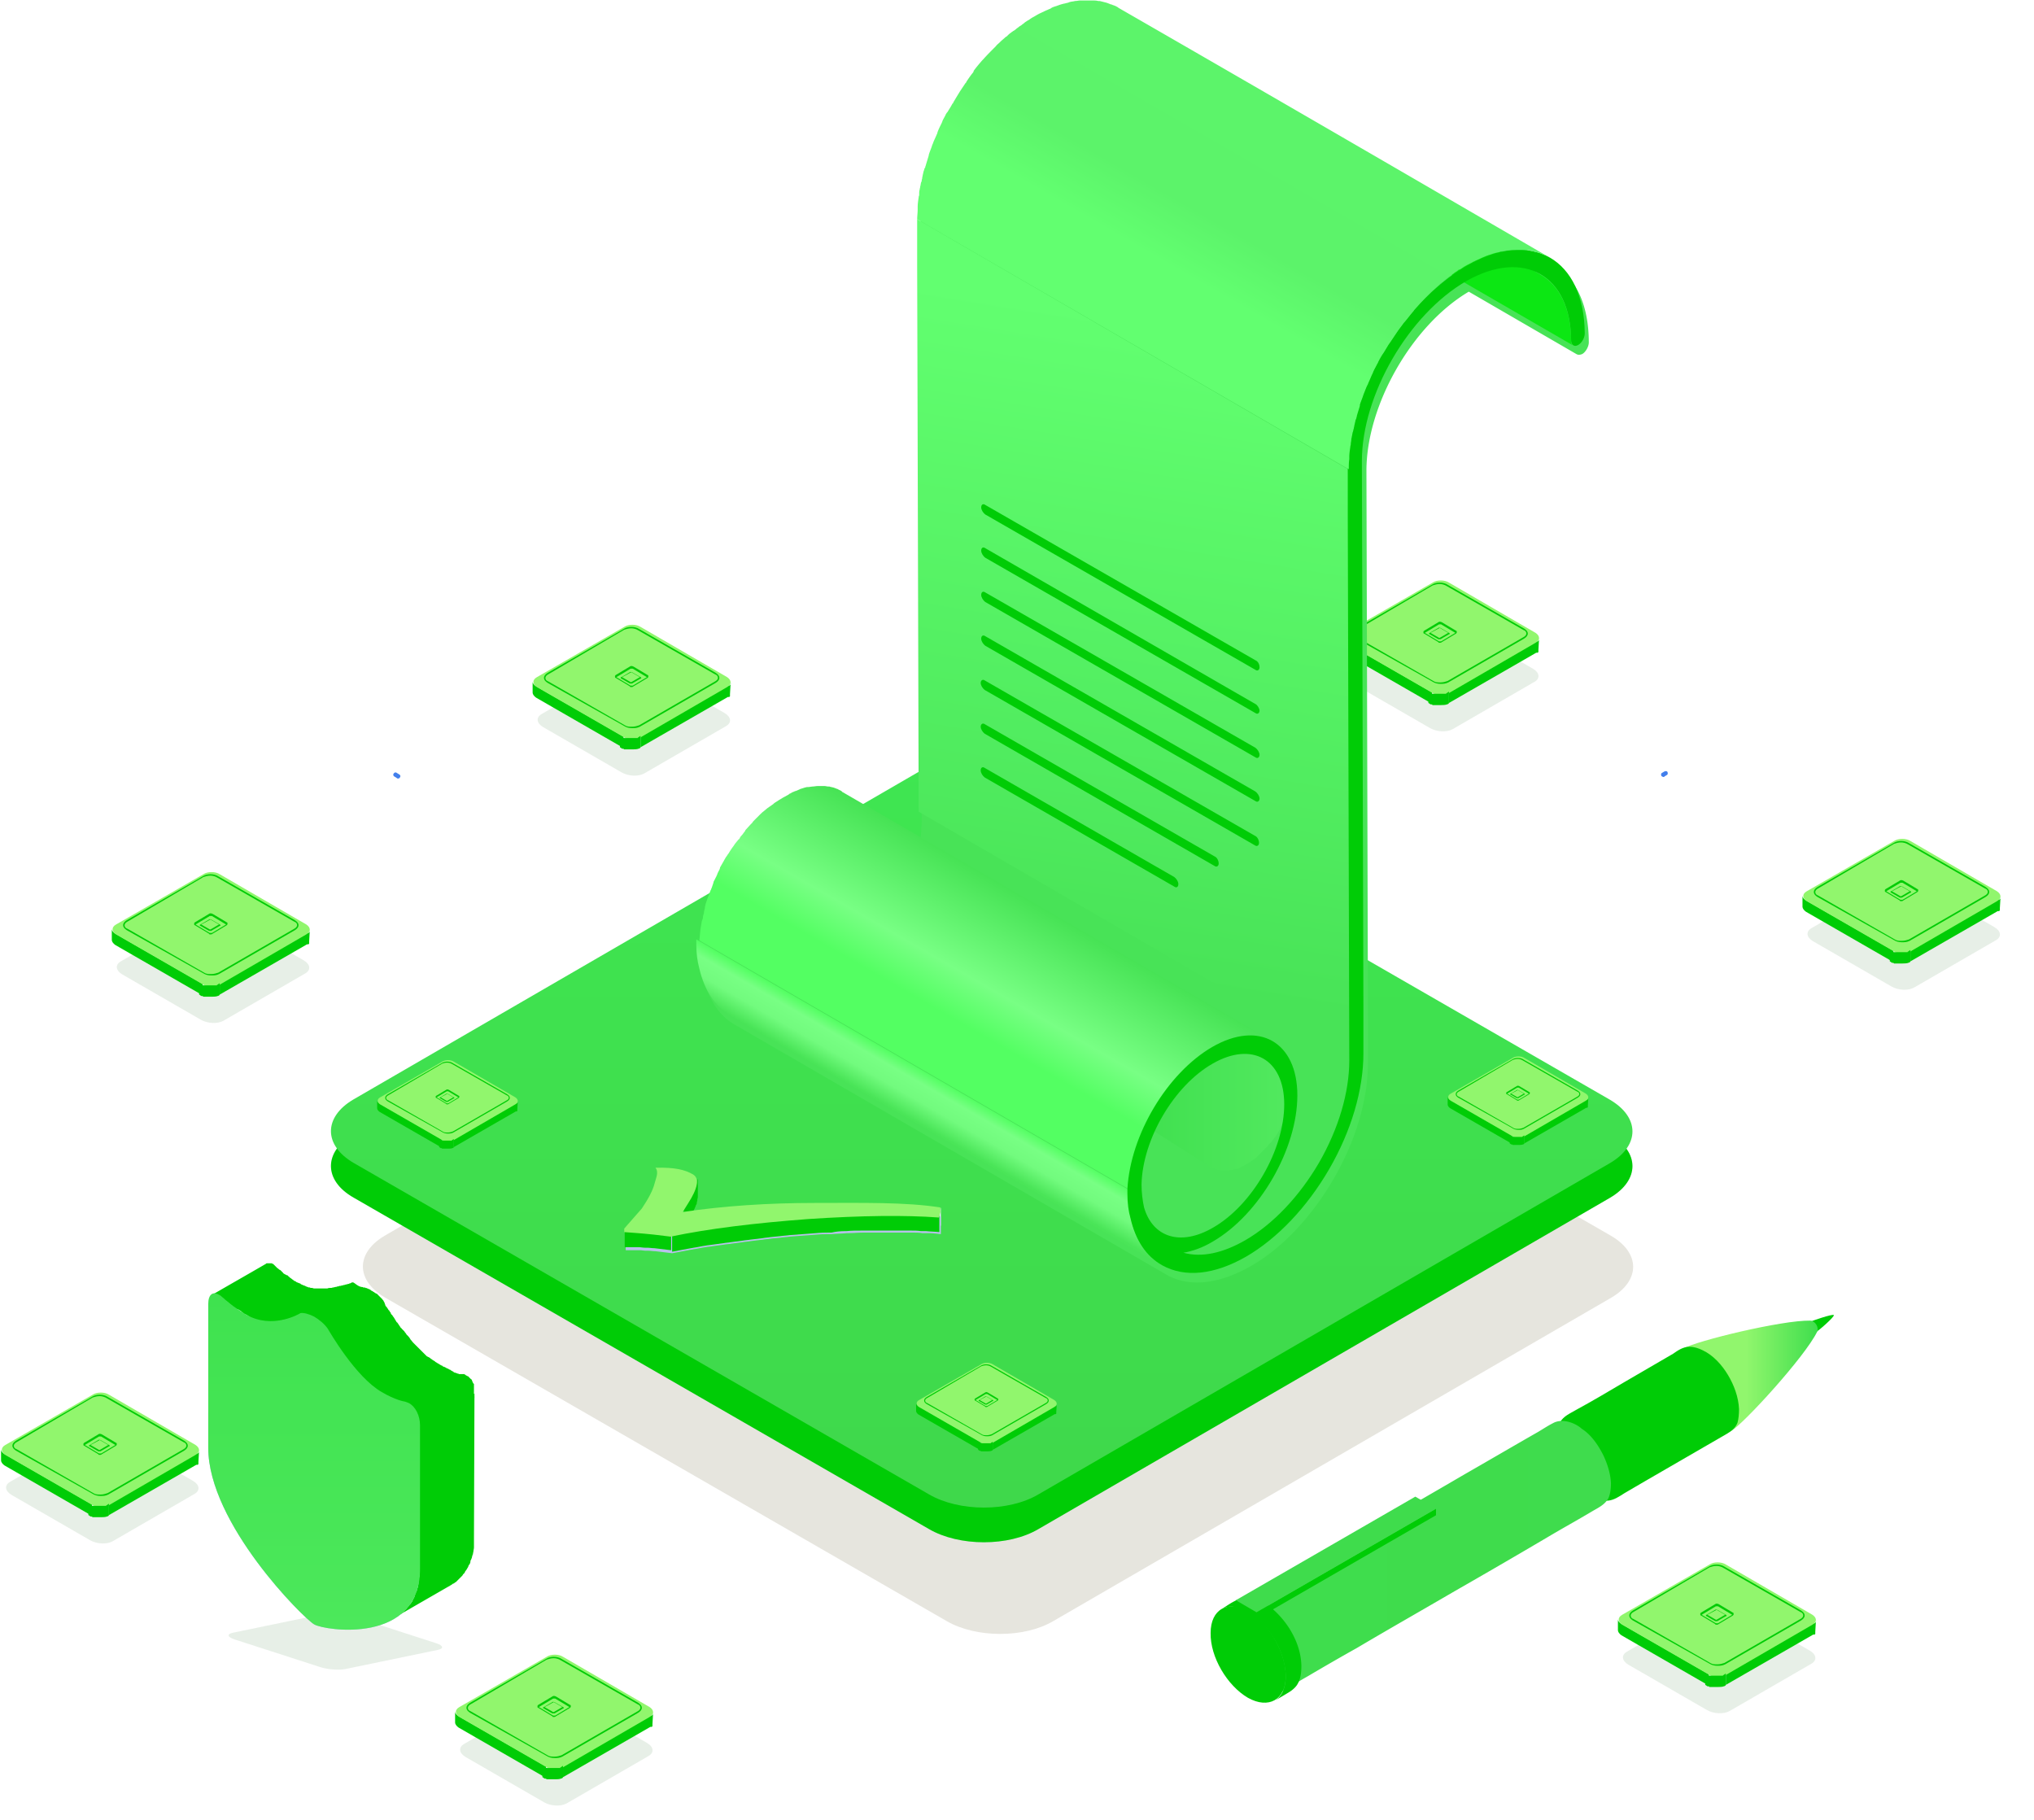 <svg width="551" height="493" viewBox="0 0 551 493" fill="none" xmlns="http://www.w3.org/2000/svg"><path opacity=".15" d="M436.394 334.762c7.999 4.654 7.999 12.1.134 16.753l-151.172 87.623c-7.865 4.653-20.929 4.653-28.927 0l-152.105-87.623c-7.998-4.653-7.998-12.099-.133-16.753l151.171-87.622c7.999-4.654 20.929-4.654 28.928 0l152.104 87.622z" fill="#585624"/><path d="M450.607 434.045c-.137 0-.273 0-.273-.136l-.683-.409c-.273-.136-.41-.545-.137-.817.137-.273.547-.409.82-.136l.683.408c.273.137.409.545.136.818-.136.136-.273.272-.546.272z" fill="url(#paint0_linear)"/><path d="M399.796 402.847c-.136 0-.273 0-.273-.136l-.683-.409c-.273-.136-.41-.545-.136-.817.136-.273.546-.409.819-.136l.683.408c.273.137.41.545.137.818-.274.136-.41.272-.547.272z" fill="url(#paint1_linear)"/><path d="M325.492 344.539c-.137 0-.274 0-.274-.137l-.682-.408c-.274-.136-.41-.545-.137-.818.136-.272.546-.408.819-.136l.683.409c.274.136.41.545.137.817-.137.136-.41.273-.546.273z" fill="url(#paint2_linear)"/><path d="M107.769 210.892c-.137 0-.273 0-.273-.136l-.683-.409c-.273-.136-.41-.545-.137-.817.137-.273.547-.409.82-.137l.683.409c.273.136.41.545.136.817-.136.273-.273.273-.546.273z" fill="url(#paint3_linear)"/><path opacity=".1" d="M60.531 276.52l22.156-12.816c1.602-.905 1.393-2.507-.418-3.552l-21.25-12.259c-1.811-1.045-4.598-1.184-6.131-.279L32.732 260.43c-1.602.906-1.393 2.508.418 3.553l21.25 12.259c1.812 1.044 4.529 1.184 6.131.278z" fill="#136112"/><path d="M83.941 251.784c-.192.192-.192.192 0 0v.576l-.192.192-.192.192h-.577l-23.462 13.618v3.07l23.654-13.619h.385l.192-.192v-.576l.192-3.261zm-52.694 1.151c-.577-.383-.962-.767-.962-1.342v3.069c0 .383.385.959.962 1.342L54.9 269.623v-3.069l-23.654-13.619z" fill="#00CC06"/><path d="M82.979 250.442c1.154.767 1.346 1.918 0 2.685l-23.462 13.619c-1.154.767-3.27.767-4.424 0L31.44 253.127c-1.154-.767-1.346-1.918 0-2.685l23.654-13.619c1.154-.767 3.27-.767 4.424 0l23.462 13.619z" fill="#91F66D"/><path d="M57.21 264.253c-.77 0-1.538-.192-2.115-.576l-20.77-11.701c-.577-.383-.962-.767-.962-1.342 0-.576.385-.959.962-1.343l20.577-11.893c.577-.383 1.347-.575 2.116-.575.77 0 1.538.192 2.115.575l20.77 11.893c.577.384.962.767.962 1.343 0 .575-.385.959-.962 1.342l-20.577 11.893c-.77.384-1.347.384-2.116.384zm-.192-27.046c-.77 0-1.346.191-1.923.383l-20.578 12.085c-.385.191-.77.575-.77.959 0 .383.193.767.77.959l20.77 11.892c.577.384 1.154.384 1.923.384.77 0 1.346-.192 1.923-.384l20.578-11.892c.385-.192.77-.576.77-.959 0-.384-.193-.768-.77-.959l-20.77-11.893c-.577-.384-1.346-.575-1.923-.575zm1.922 32.608c.192 0 .577-.192.577-.383v-3.069s-.385.191-.577.383c0 0-.193 0-.193.192h-3.654c-.192 0-.192 0-.384-.192h-.193l-.576-.383v3.069s.384.191.576.383h.193c.192 0 .192 0 .384.192h2.308c1.346 0 1.539-.192 1.539-.192z" fill="#00CC06"/><path d="M57.015 253.127c-.192 0-.385 0-.385-.191l-3.846-2.302c-.192 0-.192-.192-.192-.384s0-.192.192-.383l3.846-2.302c.193-.192.577-.192.962 0l3.846 2.302c.192 0 .192.191.192.383s0 .192-.192.384l-3.846 2.302c-.192.191-.385.191-.577.191zm0-4.987h-.192l-3.847 2.302 3.847 2.302h.577l3.846-2.302-3.846-2.302h-.385z" fill="#00CC06"/><path d="M57.017 252.168h-.384l-2.308-1.343c-.192 0-.192-.191-.192-.191 0-.192 0-.192.192-.192l2.308-1.343c.192-.192.384 0 .577 0l2.308 1.343c.192 0 .192.192.192.192 0 .191 0 .191-.192.191l-2.308 1.343h-.193zm0-3.069l-2.5 1.343 2.308 1.343h.192l2.308-1.343-2.308-1.343c.193 0 0 0 0 0z" fill="#00CC06"/><path opacity=".1" d="M174.531 209.52l22.156-12.816c1.602-.905 1.393-2.507-.418-3.552l-21.25-12.259c-1.811-1.045-4.598-1.184-6.131-.279l-22.156 12.816c-1.602.906-1.393 2.508.418 3.553l21.25 12.259c1.812 1.044 4.529 1.184 6.131.278z" fill="#136112"/><path d="M197.941 184.784c-.192.192-.192.192 0 0v.576l-.192.192-.192.192h-.577l-23.462 13.618v3.07l23.654-13.619h.385l.192-.192v-.576l.192-3.261zm-52.694 1.151c-.577-.383-.962-.767-.962-1.342v3.069c0 .383.385.959.962 1.342l23.654 13.619v-3.069l-23.654-13.619z" fill="#00CC06"/><path d="M196.979 183.442c1.154.767 1.346 1.918 0 2.685l-23.462 13.619c-1.154.767-3.27.767-4.424 0l-23.654-13.619c-1.154-.767-1.346-1.918 0-2.685l23.654-13.619c1.154-.767 3.27-.767 4.424 0l23.462 13.619z" fill="#91F66D"/><path d="M171.21 197.253c-.769 0-1.538-.192-2.115-.576l-20.77-11.701c-.577-.383-.962-.767-.962-1.342 0-.576.385-.959.962-1.343l20.577-11.893c.577-.383 1.347-.575 2.116-.575.769 0 1.538.192 2.115.575l20.77 11.893c.577.384.962.767.962 1.343 0 .575-.385.959-.962 1.342l-20.577 11.893c-.77.384-1.347.384-2.116.384zm-.192-27.046c-.769 0-1.346.191-1.923.383l-20.578 12.085c-.384.191-.769.575-.769.959 0 .383.192.767.769.959l20.77 11.892c.577.384 1.154.384 1.923.384.769 0 1.346-.192 1.923-.384l20.578-11.892c.384-.192.769-.576.769-.959 0-.384-.192-.768-.769-.959l-20.77-11.893c-.577-.384-1.346-.575-1.923-.575zm1.922 32.608c.192 0 .577-.192.577-.383v-3.069s-.385.191-.577.383c0 0-.193 0-.193.192h-3.654c-.192 0-.192 0-.384-.192h-.193l-.577-.383v3.069s.385.191.577.383h.193c.192 0 .192 0 .384.192h2.308c1.346 0 1.539-.192 1.539-.192z" fill="#00CC06"/><path d="M171.015 186.127c-.192 0-.385 0-.385-.191l-3.846-2.302c-.192 0-.192-.192-.192-.384s0-.192.192-.383l3.846-2.302c.193-.192.577-.192.962 0l3.846 2.302c.193 0 .193.191.193.383s0 .192-.193.384l-3.846 2.302c-.192.191-.385.191-.577.191zm0-4.987h-.192l-3.847 2.302 3.847 2.302h.577l3.846-2.302-3.846-2.302h-.385z" fill="#00CC06"/><path d="M171.018 185.168h-.385l-2.308-1.343c-.192 0-.192-.191-.192-.191 0-.192 0-.192.192-.192l2.308-1.343c.192-.192.385 0 .577 0l2.308 1.343c.192 0 .192.192.192.192 0 .191 0 .191-.192.191l-2.308 1.343h-.192zm0-3.069l-2.501 1.343 2.308 1.342h.193l2.307-1.342-2.307-1.343c.192 0 0 0 0 0z" fill="#00CC06"/><path d="M102.443 422.465c-.137 0-.41-.136-.547-.272-.136-.273-.136-.682.137-.818l.683-.409c.273-.136.683-.136.819.137.137.272.137.681-.136.817l-.683.409c-.137 0-.273.136-.273.136z" fill="url(#paint4_linear)"/><path d="M450.609 210.483c-.137 0-.41-.136-.547-.272-.136-.273-.136-.682.137-.818l.683-.408c.273-.137.683-.137.819.136.137.272.137.681-.136.817l-.683.409c0 .136-.137.136-.273.136z" fill="url(#paint5_linear)"/><path opacity=".1" d="M153.531 488.52l22.156-12.816c1.602-.905 1.393-2.507-.418-3.552l-21.25-12.259c-1.811-1.045-4.598-1.184-6.131-.279l-22.156 12.816c-1.602.906-1.393 2.508.418 3.553l21.25 12.259c1.812 1.044 4.529 1.184 6.131.278z" fill="#136112"/><path d="M176.941 463.784c-.192.192-.192.192 0 0v.576l-.192.192-.192.192h-.577l-23.462 13.618v3.07l23.654-13.619h.385l.192-.192v-.576l.192-3.261zm-52.694 1.151c-.577-.383-.962-.767-.962-1.342v3.069c0 .383.385.959.962 1.342l23.654 13.619v-3.069l-23.654-13.619z" fill="#00CC06"/><path d="M175.979 462.442c1.154.767 1.346 1.918 0 2.685l-23.462 13.619c-1.154.767-3.27.767-4.424 0l-23.654-13.619c-1.154-.767-1.346-1.918 0-2.685l23.654-13.619c1.154-.767 3.27-.767 4.424 0l23.462 13.619z" fill="#91F66D"/><path d="M150.21 476.253c-.769 0-1.538-.192-2.115-.576l-20.77-11.701c-.577-.383-.962-.767-.962-1.342 0-.576.385-.959.962-1.343l20.577-11.893c.577-.383 1.347-.575 2.116-.575.769 0 1.538.192 2.115.575l20.77 11.893c.577.384.962.767.962 1.343 0 .575-.385.959-.962 1.342l-20.577 11.893c-.77.384-1.347.384-2.116.384zm-.192-27.046c-.769 0-1.346.191-1.923.383l-20.578 12.085c-.384.191-.769.575-.769.959 0 .383.192.767.769.959l20.77 11.892c.577.384 1.154.384 1.923.384.769 0 1.346-.192 1.923-.384l20.578-11.892c.384-.192.769-.576.769-.959 0-.384-.192-.768-.769-.959l-20.77-11.893c-.577-.384-1.346-.575-1.923-.575zm1.922 32.608c.192 0 .577-.192.577-.383v-3.069s-.385.191-.577.383c0 0-.193 0-.193.192h-3.654c-.192 0-.192 0-.384-.192h-.193l-.577-.383v3.069s.385.191.577.383h.193c.192 0 .192 0 .384.192h2.308c1.346 0 1.539-.192 1.539-.192z" fill="#00CC06"/><path d="M150.015 465.127c-.192 0-.385 0-.385-.191l-3.846-2.302c-.192 0-.192-.192-.192-.384s0-.192.192-.383l3.846-2.302c.193-.192.577-.192.962 0l3.846 2.302c.193 0 .193.191.193.383s0 .192-.193.384l-3.846 2.302c-.192.191-.385.191-.577.191zm0-4.987h-.192l-3.847 2.302 3.847 2.302h.577l3.846-2.302-3.846-2.302h-.385z" fill="#00CC06"/><path d="M150.018 464.168h-.385l-2.308-1.343c-.192 0-.192-.191-.192-.191 0-.192 0-.192.192-.192l2.308-1.343c.192-.192.385 0 .577 0l2.308 1.343c.192 0 .192.192.192.192 0 .191 0 .191-.192.191l-2.308 1.343h-.192zm0-3.069l-2.501 1.343 2.308 1.343h.193l2.307-1.343-2.307-1.343c.192 0 0 0 0 0z" fill="#00CC06"/><path opacity=".1" d="M30.531 417.52l22.156-12.816c1.602-.905 1.393-2.507-.418-3.552l-21.25-12.259c-1.811-1.045-4.598-1.184-6.131-.279L2.732 401.43c-1.602.906-1.393 2.508.418 3.553l21.25 12.259c1.812 1.044 4.529 1.184 6.131.278z" fill="#136112"/><path d="M53.941 392.784c-.192.192-.192.192 0 0v.576l-.192.192-.192.192h-.577l-23.462 13.618v3.07l23.654-13.619h.385l.192-.192v-.576l.192-3.261zm-52.694 1.151c-.577-.383-.962-.767-.962-1.342v3.069c0 .383.385.959.962 1.342L24.9 410.623v-3.069L1.247 393.935z" fill="#00CC06"/><path d="M52.979 391.442c1.154.767 1.346 1.918 0 2.685l-23.462 13.619c-1.154.767-3.27.767-4.424 0L1.44 394.127c-1.154-.767-1.346-1.918 0-2.685l23.654-13.619c1.154-.767 3.27-.767 4.424 0l23.462 13.619z" fill="#91F66D"/><path d="M27.21 405.253c-.77 0-1.538-.192-2.115-.576l-20.77-11.701c-.577-.383-.962-.767-.962-1.342 0-.576.385-.959.962-1.343l20.577-11.893c.577-.383 1.347-.575 2.116-.575.77 0 1.538.192 2.115.575l20.77 11.893c.577.384.962.767.962 1.343 0 .575-.385.959-.962 1.342l-20.577 11.893c-.77.384-1.347.384-2.116.384zm-.192-27.046c-.77 0-1.346.191-1.923.383L4.517 390.675c-.384.191-.77.575-.77.959 0 .383.193.767.77.959l20.77 11.892c.577.384 1.154.384 1.923.384.77 0 1.346-.192 1.923-.384l20.578-11.892c.385-.192.77-.576.77-.959 0-.384-.193-.768-.77-.959l-20.77-11.893c-.577-.384-1.346-.575-1.923-.575zm1.922 32.608c.192 0 .576-.192.576-.383v-3.069s-.384.191-.576.383c0 0-.193 0-.193.192h-3.654c-.192 0-.192 0-.384-.192h-.193l-.576-.383v3.069s.384.191.576.383h.193c.192 0 .192 0 .384.192h2.308c1.346 0 1.539-.192 1.539-.192z" fill="#00CC06"/><path d="M27.015 394.127c-.192 0-.385 0-.385-.191l-3.846-2.302c-.192 0-.192-.192-.192-.384s0-.192.192-.383l3.846-2.302c.193-.192.577-.192.962 0l3.846 2.302c.193 0 .193.191.193.383s0 .192-.193.384l-3.846 2.302c-.192.191-.385.191-.577.191zm0-4.987h-.192l-3.847 2.302 3.847 2.302h.577l3.846-2.302-3.846-2.302h-.385z" fill="#00CC06"/><path d="M27.017 393.168h-.384l-2.308-1.343c-.192 0-.192-.191-.192-.191 0-.192 0-.192.192-.192l2.308-1.343c.192-.192.384 0 .577 0l2.308 1.343c.192 0 .192.192.192.192 0 .191 0 .191-.192.191l-2.308 1.343h-.193zm0-3.069l-2.5 1.343 2.308 1.343h.192l2.308-1.343-2.308-1.343c.193 0 0 0 0 0z" fill="#00CC06"/><path opacity=".1" d="M518.531 267.52l22.156-12.816c1.602-.905 1.393-2.507-.418-3.552l-21.25-12.259c-1.811-1.045-4.598-1.184-6.131-.279l-22.156 12.816c-1.602.906-1.393 2.508.418 3.553l21.25 12.259c1.812 1.044 4.529 1.184 6.131.278z" fill="#136112"/><path d="M541.941 242.784c-.192.192-.192.192 0 0v.576l-.192.192-.192.192h-.577l-23.462 13.618v3.07l23.654-13.619h.385l.192-.192v-.576l.192-3.261zm-52.694 1.151c-.577-.383-.962-.767-.962-1.342v3.069c0 .383.385.959.962 1.342l23.654 13.619v-3.069l-23.654-13.619z" fill="#00CC06"/><path d="M540.979 241.442c1.154.767 1.346 1.918 0 2.685l-23.462 13.619c-1.154.767-3.27.767-4.424 0l-23.654-13.619c-1.154-.767-1.346-1.918 0-2.685l23.654-13.619c1.154-.767 3.27-.767 4.424 0l23.462 13.619z" fill="#91F66D"/><path d="M515.21 255.253c-.769 0-1.538-.192-2.115-.576l-20.77-11.701c-.577-.383-.962-.767-.962-1.342 0-.576.385-.959.962-1.343l20.577-11.893c.577-.383 1.347-.575 2.116-.575.769 0 1.538.192 2.115.575l20.77 11.893c.577.384.962.767.962 1.343 0 .575-.385.959-.962 1.342l-20.577 11.893c-.77.384-1.347.384-2.116.384zm-.192-27.046c-.769 0-1.346.191-1.923.383l-20.578 12.085c-.384.191-.769.575-.769.959 0 .383.192.767.769.959l20.77 11.892c.577.384 1.154.384 1.923.384.769 0 1.346-.192 1.923-.384l20.578-11.892c.384-.192.769-.576.769-.959 0-.384-.192-.768-.769-.959l-20.77-11.893c-.577-.384-1.346-.575-1.923-.575zm1.922 32.608c.192 0 .577-.192.577-.383v-3.069s-.385.191-.577.383c0 0-.193 0-.193.192h-3.654c-.192 0-.192 0-.384-.192h-.193l-.577-.383v3.069s.385.191.577.383h.193c.192 0 .192 0 .384.192h2.308c1.346 0 1.539-.192 1.539-.192z" fill="#00CC06"/><path d="M515.015 244.127c-.192 0-.385 0-.385-.191l-3.846-2.302c-.192 0-.192-.192-.192-.384s0-.192.192-.383l3.846-2.302c.193-.192.577-.192.962 0l3.846 2.302c.193 0 .193.191.193.383s0 .192-.193.384l-3.846 2.302c-.192.191-.385.191-.577.191zm0-4.987h-.192l-3.847 2.302 3.847 2.302h.577l3.846-2.302-3.846-2.302h-.385z" fill="#00CC06"/><path d="M515.018 243.168h-.385l-2.308-1.343c-.192 0-.192-.191-.192-.191 0-.192 0-.192.192-.192l2.308-1.343c.192-.192.385 0 .577 0l2.308 1.343c.192 0 .192.192.192.192 0 .191 0 .191-.192.191l-2.308 1.343h-.192zm0-3.069l-2.501 1.343 2.308 1.343h.193l2.307-1.343-2.307-1.343c.192 0 0 0 0 0z" fill="#00CC06"/><path opacity=".1" d="M393.531 197.52l22.156-12.816c1.602-.905 1.393-2.507-.418-3.552l-21.25-12.259c-1.811-1.045-4.598-1.184-6.131-.279l-22.156 12.816c-1.602.906-1.393 2.508.418 3.553l21.25 12.259c1.812 1.044 4.529 1.184 6.131.278z" fill="#136112"/><path d="M416.941 172.784c-.192.192-.192.192 0 0v.576l-.192.192-.192.192h-.577l-23.462 13.618v3.07l23.654-13.619h.385l.192-.192v-.576l.192-3.261zm-52.694 1.151c-.577-.383-.962-.767-.962-1.342v3.069c0 .383.385.959.962 1.342l23.654 13.619v-3.069l-23.654-13.619z" fill="#00CC06"/><path d="M415.979 171.442c1.154.767 1.346 1.918 0 2.685l-23.462 13.619c-1.154.767-3.27.767-4.424 0l-23.654-13.619c-1.154-.767-1.346-1.918 0-2.685l23.654-13.619c1.154-.767 3.27-.767 4.424 0l23.462 13.619z" fill="#91F66D"/><path d="M390.21 185.253c-.769 0-1.538-.192-2.115-.576l-20.77-11.701c-.577-.383-.962-.767-.962-1.342 0-.576.385-.959.962-1.343l20.577-11.893c.577-.383 1.347-.575 2.116-.575.769 0 1.538.192 2.115.575l20.77 11.893c.577.384.962.767.962 1.343 0 .575-.385.959-.962 1.342l-20.577 11.893c-.77.384-1.347.384-2.116.384zm-.192-27.046c-.769 0-1.346.191-1.923.383l-20.578 12.085c-.384.191-.769.575-.769.959 0 .383.192.767.769.959l20.77 11.892c.577.384 1.154.384 1.923.384.769 0 1.346-.192 1.923-.384l20.578-11.892c.384-.192.769-.576.769-.959 0-.384-.192-.768-.769-.959l-20.77-11.893c-.577-.384-1.346-.575-1.923-.575zm1.922 32.608c.192 0 .577-.192.577-.383v-3.069s-.385.191-.577.383c0 0-.193 0-.193.192h-3.654c-.192 0-.192 0-.384-.192h-.193l-.577-.383v3.069s.385.191.577.383h.193c.192 0 .192 0 .384.192h2.308c1.346 0 1.539-.192 1.539-.192z" fill="#00CC06"/><path d="M390.015 174.127c-.192 0-.385 0-.385-.191l-3.846-2.302c-.192 0-.192-.192-.192-.384s0-.192.192-.383l3.846-2.302c.193-.192.577-.192.962 0l3.846 2.302c.193 0 .193.191.193.383s0 .192-.193.384l-3.846 2.302c-.192.191-.385.191-.577.191zm0-4.987h-.192l-3.847 2.302 3.847 2.302h.577l3.846-2.302-3.846-2.302h-.385z" fill="#00CC06"/><path d="M390.018 173.168h-.385l-2.308-1.343c-.192 0-.192-.191-.192-.191 0-.192 0-.192.192-.192l2.308-1.343c.192-.192.385 0 .577 0l2.308 1.343c.192 0 .192.192.192.192 0 .191 0 .191-.192.191l-2.308 1.343h-.192zm0-3.069l-2.501 1.343 2.308 1.342h.193l2.307-1.342-2.307-1.343c.192 0 0 0 0 0z" fill="#00CC06"/><path opacity=".4" d="M95.816 324.444c-8.195-4.768-8.195-12.398-.137-17.166l154.892-75.747c8.059-4.768 21.445-4.768 29.64 0l155.848 75.747c8.196 4.768 8.196 12.398.137 17.166l-154.892 89.779c-8.059 4.768-21.445 4.768-29.64 0L95.816 324.444z" fill="#B7C0EB"/><path d="M95.816 324.444c-8.195-4.632-8.195-12.397-.137-17.166l154.892 14.85c8.059-4.632 21.445-4.632 29.64 0l155.848-14.85c8.196 4.769 8.196 12.398.137 17.166l-154.892 89.779c-8.059 4.768-21.445 4.768-29.64 0L95.816 324.444z" fill="#00CC06"/><path d="M436.059 297.878c8.196 4.768 8.196 12.397.137 17.166l-154.892 89.779c-8.059 4.768-21.445 4.768-29.64 0L95.816 315.044c-8.195-4.769-8.195-12.398-.137-17.166l154.892-89.779c8.196-4.768 21.445-4.768 29.64 0l155.848 89.779z" fill="url(#paint6_linear)"/><path d="M496.774 356.255c-.273-.409-6.147 1.635-6.693 1.907l-.546.273c-.274.136-.41.272-.547.408-.136.273-.136.409-.136.681 0 .409.273.954.546 1.363.273.409.683.817 1.229.681.273 0 .41-.136.547-.272.273-.137.546-.273.683-.409.546-.136 5.19-4.224 4.917-4.632z" fill="#00CC06"/><path d="M490.354 357.753c-7.649-.136-30.733 5.45-34.557 7.63l-4.371 2.588c-1.639.954-3.278 1.635-4.234 3.27-.82 1.635-.956 3.542-.82 5.313.41 3.678 2.049 7.357 4.235 10.217 2.185 2.861 5.6 5.995 9.561 5.722 1.775-.136 1.775-2.724 3.278-3.678 1.912-1.09 3.688-.136 5.6-1.226 3.142-1.771 19.806-19.89 23.22-26.838.547-1.09-.546-2.998-1.912-2.998z" fill="url(#paint7_linear)"/><path d="M471.095 381.731c-.137-3.27-1.366-6.539-3.005-9.264-1.639-2.725-3.961-5.313-6.829-6.676-1.093-.545-2.322-.953-3.552-.953-1.775 0-3.141.953-4.507 1.907-4.371 2.588-8.742 5.041-13.113 7.629-4.371 2.589-8.741 5.177-13.249 7.629-1.639.954-3.278 1.635-4.234 3.27-.82 1.635-.956 3.542-.82 5.313.274 3.678 1.913 7.357 4.235 10.218 2.185 2.861 5.6 5.994 9.561 5.722 1.639-.137 3.005-1.09 4.507-2.044 1.913-1.09 3.688-2.18 5.6-3.27 3.688-2.179 7.376-4.223 11.064-6.403 3.688-2.179 7.376-4.223 11.064-6.403 1.366-.817 2.322-1.634 2.868-2.997.273-.953.41-2.316.41-3.678 0-.136 0 .136 0 0z" fill="#00CC06"/><path d="M436.401 401.757c-.136-2.588-.956-5.177-2.049-7.493-1.365-2.724-3.278-5.585-5.873-7.22-1.639-1.499-4.644-2.589-6.829-1.907-.547.136-.956.408-1.503.681-1.502.817-2.868 1.771-4.371 2.588-6.419 3.679-12.702 7.357-19.122 11.035-8.605 5.041-17.21 9.946-25.679 14.986-8.059 4.632-15.981 9.264-24.039 13.896-4.645 2.725-9.289 5.45-13.933 8.038-.273.136-.683.409-.956.545-2.185 1.226-2.868 4.087-2.731 6.539.136 3.679 1.775 7.357 3.824 10.354 2.049 2.861 5.464 6.131 9.288 6.267 2.049.136 3.688-1.09 5.327-2.18 2.185-1.226 4.371-2.588 6.556-3.814a659.033 659.033 0 0 1 13.249-7.629c8.742-5.177 17.62-10.218 26.499-15.395a2342.788 2342.788 0 0 0 24.859-14.441c4.098-2.452 8.332-4.768 12.429-7.22 1.64-.954 3.415-1.772 4.371-3.543.547-1.226.683-2.724.683-4.087 0-.136 0 .137 0 0z" fill="url(#paint8_linear)"/><path d="M338.194 436.497c5.601 3.27 10.108 11.172 10.108 17.575 0 6.403-4.644 8.991-10.244 5.858-5.6-3.27-10.244-11.035-10.108-17.575 0-6.403 4.644-8.991 10.244-5.858z" fill="#00CC06"/><path d="M352.536 451.211c-.137-5.586-3.141-11.035-7.239-14.85-1.776-1.635-4.098-3.133-6.556-3.542-3.005-.409-5.464 1.635-7.923 3.133 2.322-1.362 5.054-.544 7.24.682 2.868 1.634 5.19 4.359 6.966 7.084a21.743 21.743 0 0 1 3.141 8.583c.41 2.861 0 6.675-2.868 8.446 1.093-.681 2.322-1.362 3.415-2.043.956-.545 1.912-1.226 2.595-2.18 1.092-1.635 1.229-3.542 1.229-5.313 0-.136 0 .136 0 0z" fill="#00CC06"/><path d="M389.005 408.705v1.771l-48.626 28.065v-1.771l48.626-28.065zm-48.626 29.836l-5.6-3.27V433.5l5.6 3.27v1.771z" fill="#00CC06"/><path d="M340.379 436.77l-5.6-3.27 48.626-28.064 5.6 3.269-48.626 28.065z" fill="url(#paint9_linear)"/><path d="M188.766 320.425c0 .136-.136.409-.136.545-.137.273-.137.545-.274.817 0 .137-.136.273-.136.409a4.066 4.066 0 0 1-.547 1.09c-.136.136-.136.272-.136.272-.273.545-.683 1.09-.956 1.635l-1.366 2.18v4.768l1.366-2.179c.41-.545.683-1.09.956-1.499 0 0 0-.136.136-.136 0-.137.137-.273.137-.273.273-.408.41-.817.546-1.09 0-.136.137-.272.137-.408 0-.137.137-.137.137-.273.136-.136.136-.409.136-.545 0-.136.137-.408.137-.545v-.136c0-.272.136-.545.136-.817v-4.905a2.571 2.571 0 0 0-.273 1.09z" fill="#00CC06"/><path d="M254.33 328.872v4.768l.546-1.771v-4.768l-.546 1.771z" fill="#E4E7FB"/><path d="M250.642 329.553h-1.366c-.82 0-1.776-.136-2.595-.136h-13.932c-2.459.136-5.054.136-7.786.408-.41 0-.82 0-1.229.136-1.503.137-3.142.137-4.644.273-1.913.136-3.688.272-5.464.409-.546 0-1.093.136-1.639.136-1.229.136-2.595.272-3.824.409h-.274c-.409 0-.683.136-1.092.136a350.6 350.6 0 0 0-3.961.409c-.683.136-1.23.136-1.913.272l-3.278.409c-.683.136-1.366.136-1.912.272-1.093.136-2.049.273-3.005.409-.683.136-1.229.136-1.776.272-1.092.137-2.049.409-3.141.545-.41.137-.82.137-1.23.137h-.273c-1.502.272-3.005.544-4.371.817l-4.507-.545c-.82-.136-1.502-.136-2.185-.272h-.274c-.683 0-1.229-.137-1.775-.137h-3.688v4.769h3.824c.547 0 1.093.136 1.639.136h.547c.683 0 1.366.136 2.049.136l4.507.545c1.502-.273 2.868-.545 4.371-.817.546-.137.956-.137 1.502-.273 1.093-.136 2.049-.409 3.142-.545.546-.136 1.229-.136 1.912-.272.956-.137 2.049-.273 3.005-.409.683-.136 1.366-.136 2.049-.273 1.093-.136 2.049-.272 3.141-.408.683-.136 1.366-.136 2.049-.273 1.093-.136 2.186-.272 3.415-.408.683-.137 1.366-.137 2.049-.273.956-.136 1.776-.136 2.732-.272.819-.137 1.639-.137 2.458-.273 1.776-.136 3.552-.272 5.464-.409 1.639-.136 3.141-.272 4.78-.272h1.093c1.503-.136 2.869-.136 4.234-.272h.274c1.365 0 2.731-.137 4.097-.137h13.386c.82 0 1.776 0 2.595.137h1.366c1.229 0 2.459.136 3.688.272v-4.768c-1.639.136-2.868 0-4.234 0z" fill="#B7C0EB"/><path d="M177.157 333.504c-.82-.137-1.503-.137-2.186-.273h-.273c-.683 0-1.229-.136-1.776-.136h-3.688v4.768h3.825c.546 0 1.093.136 1.639.136h.546c.683 0 1.366.137 2.049.137l4.508.545v-4.769l-4.644-.408zm51.904 0h.273c1.366-.137 2.732-.137 4.098-.137h13.385c.82 0 1.776 0 2.596.137h1.365c1.23.136 2.459.136 3.688.272v-4.768c-1.229-.136-2.458-.136-3.688-.273h-1.365c-.82 0-1.776 0-2.596-.136h-8.741c-1.093 0-2.049 0-3.142.136h-2.049c-2.458.137-5.053.137-7.785.409-.41 0-.82 0-1.23.136-1.502.137-3.141.137-4.644.273-1.912.136-3.687.272-5.463.408-.546 0-1.093.137-1.639.137-1.23.136-2.595.272-3.825.408h-.273c-.41 0-.683.137-1.093.137-1.365.136-2.731.272-3.961.408-.683 0-1.229.137-1.912.273l-3.278.409c-.683.136-1.366.136-1.912.272-1.093.136-2.049.272-3.005.409-.683.136-1.23.136-1.776.272-1.093.136-2.049.273-3.141.545-.41.136-.82.136-1.23.273h-.273c-1.502.272-3.005.545-4.371.817v4.768c1.503-.272 2.869-.545 4.371-.817.546-.136.956-.136 1.503-.273 1.092-.136 2.048-.408 3.141-.545.546-.136 1.229-.136 1.912-.272.956-.136 2.049-.273 3.005-.409.683-.136 1.366-.136 2.049-.272 1.093-.136 2.049-.273 3.142-.409.683-.136 1.366-.136 2.049-.272 1.092-.137 2.185-.273 3.414-.409.683-.136 1.366-.136 2.049-.273.956-.136 1.776-.136 2.732-.272.819-.136 1.639-.136 2.458-.273 1.776-.136 3.552-.272 5.464-.408 1.639-.136 3.142-.273 4.781-.273h1.092c1.093-.272 2.459-.408 3.825-.408z" fill="#00CC06"/><path d="M254.876 328.054l-.547 1.771c-9.151-.681-20.898-.545-35.376.409-14.479 1.09-26.908 2.588-37.289 4.768l-4.508-.545c-3.824-.408-6.419-.545-8.058-.681v-.954l4.78-5.449c1.913-2.861 3.005-5.041 3.415-6.675.41-1.635 1.229-3.134.273-4.36 5.327-.136 7.922.545 10.108 1.771 1.912 1.09 1.366 3.815-1.366 8.038l-1.366 2.18c11.064-1.635 22.947-2.453 35.923-2.453 12.566 0 24.449-.272 33.874 1.227v.953h.137z" fill="#91F66D"/><path opacity=".1" d="M468.531 463.52l22.156-12.816c1.602-.905 1.393-2.507-.418-3.552l-21.25-12.259c-1.811-1.045-4.598-1.184-6.131-.279l-22.156 12.816c-1.602.906-1.393 2.508.418 3.553l21.25 12.259c1.812 1.044 4.529 1.184 6.131.278z" fill="#136112"/><path d="M491.941 438.784c-.192.192-.192.192 0 0v.576l-.192.192-.192.192h-.577l-23.462 13.618v3.07l23.654-13.619h.385l.192-.192v-.576l.192-3.261zm-52.694 1.151c-.577-.383-.962-.767-.962-1.342v3.069c0 .383.385.959.962 1.342l23.654 13.619v-3.069l-23.654-13.619z" fill="#00CC06"/><path d="M490.979 437.442c1.154.767 1.346 1.918 0 2.685l-23.462 13.619c-1.154.767-3.27.767-4.424 0l-23.654-13.619c-1.154-.767-1.346-1.918 0-2.685l23.654-13.619c1.154-.767 3.27-.767 4.424 0l23.462 13.619z" fill="#91F66D"/><path d="M465.21 451.253c-.769 0-1.538-.192-2.115-.576l-20.77-11.701c-.577-.383-.962-.767-.962-1.342 0-.576.385-.959.962-1.343l20.577-11.893c.577-.383 1.347-.575 2.116-.575.769 0 1.538.192 2.115.575l20.77 11.893c.577.384.962.767.962 1.343 0 .575-.385.959-.962 1.342l-20.577 11.893c-.77.384-1.347.384-2.116.384zm-.192-27.046c-.769 0-1.346.191-1.923.383l-20.578 12.085c-.384.191-.769.575-.769.959 0 .383.192.767.769.959l20.77 11.892c.577.384 1.154.384 1.923.384.769 0 1.346-.192 1.923-.384l20.578-11.892c.384-.192.769-.576.769-.959 0-.384-.192-.768-.769-.959l-20.77-11.893c-.577-.384-1.346-.575-1.923-.575zm1.922 32.608c.192 0 .577-.192.577-.383v-3.069s-.385.191-.577.383c0 0-.193 0-.193.192h-3.654c-.192 0-.192 0-.384-.192h-.193l-.577-.383v3.069s.385.191.577.383h.193c.192 0 .192 0 .384.192h2.308c1.346 0 1.539-.192 1.539-.192z" fill="#00CC06"/><path d="M465.015 440.127c-.192 0-.385 0-.385-.191l-3.846-2.302c-.192 0-.192-.192-.192-.384s0-.192.192-.383l3.846-2.302c.193-.192.577-.192.962 0l3.846 2.302c.193 0 .193.191.193.383s0 .192-.193.384l-3.846 2.302c-.192.191-.385.191-.577.191zm0-4.987h-.192l-3.847 2.302 3.847 2.302h.577l3.846-2.302-3.846-2.302h-.385z" fill="#00CC06"/><path d="M465.018 439.168h-.385l-2.308-1.343c-.192 0-.192-.191-.192-.191 0-.192 0-.192.192-.192l2.308-1.343c.192-.192.385 0 .577 0l2.308 1.343c.192 0 .192.192.192.192 0 .191 0 .191-.192.191l-2.308 1.343h-.192zm0-3.069l-2.501 1.343 2.308 1.343h.193l2.307-1.343-2.307-1.343c.192 0 0 0 0 0z" fill="#00CC06"/><path opacity=".1" d="M93.577 452.136l24.939-5.166c1.803-.363 1.616-1.189-.366-1.829l-23.24-7.509c-1.981-.64-5.07-.879-6.796-.512l-24.939 5.166c-1.803.363-1.616 1.189.366 1.829l23.24 7.509c1.981.64 4.992.875 6.796.512z" fill="#136112"/><path d="M85.096 386.227c1.366.817 2.732 1.907 3.688 3.269.41.682 7.512 13.079 14.615 17.166 3.688 2.18 6.146 2.588 6.283 2.588.41.137.819.273 1.093.409 1.775.954 3.004 3.406 3.004 5.994v9.401c0 20.435-25.678 16.757-28.683 14.986-3.005-1.771-28.684-27.384-28.684-47.819v-9.4c0-2.589 1.23-3.542 3.005-2.452.41.136.683.545 1.093.817.136.136 2.458 2.316 6.146 4.496 7.103 4.087 14.342-.137 14.752-.409.956-.136 2.322.273 3.688.954z" fill="#B7C0EB"/><path d="M128.532 377.508l-14.888 8.582v40.462c0 .273 0 .545-.137.818v.272c0 .409-.137.681-.137 1.09v.136c0 .273-.136.681-.136.954 0 .136 0 .272-.137.272 0 .137-.136.409-.136.545 0 .273-.137.409-.273.681 0 .137-.137.273-.137.409-.137.273-.273.545-.273.818 0 0 0 .136-.137.272 0 .136-.136.136-.136.272-.137.137-.137.409-.274.545 0 .137-.136.273-.136.273-.137.136-.137.272-.273.409-.137.136-.137.272-.274.272-.136.136-.136.273-.273.409l-.273.272c-.136.136-.273.273-.273.409l-.273.272-.41.409-.273.273c-.137.136-.273.272-.41.272l-.273.273c-.137.136-.273.272-.41.272-.137 0-.137.136-.273.136-.137.136-.273.273-.41.273-.136 0-.136.136-.273.136-.273.136-.41.272-.683.409 4.917-2.861 9.971-5.722 14.888-8.583.273-.136.547-.273.683-.409.137 0 .137-.136.273-.136.137-.136.274-.273.41-.273.137 0 .137-.136.273-.136.137-.136.273-.272.41-.272l.273-.273.41-.408.273-.273.41-.409.273-.272c.137-.136.273-.273.273-.409l.273-.272c.137-.137.274-.273.274-.409 0-.136.136-.136.136-.272l.137-.137c.136-.136.136-.272.273-.408 0-.137.137-.137.137-.273.136-.136.273-.409.273-.545 0-.136.136-.136.136-.272 0 0 0-.137.137-.137.137-.272.273-.544.273-.817v-.136c0-.136 0-.136.137-.273.136-.272.136-.408.273-.681v-.136c0-.136.136-.273.136-.409 0-.136 0-.272.137-.272v-.136c0-.273.137-.545.137-.818 0-.272.136-.545.136-.953v-2.725l.137-38.963z" fill="#00CC06"/><path fill-rule="evenodd" clip-rule="evenodd" d="M95.576 347.394c.022 0 .044.003.068.009a.212.212 0 0 0 .031-.002l-.008.008c.155.048.362.199.611.382.508.371 1.188.869 1.95.869.068 0 .102.035.136.069.034.034.068.068.136.068h.41s.137.136.273.136h.137c.068 0 .102.034.137.068.034.034.068.068.136.068s.102.034.137.068c.034.034.068.068.136.068h.137s.136.137.273.137l.137.136.136.136c.068 0 .103.034.137.068.034.034.068.068.136.068h.137c0 .085.052.117.124.161.045.028.097.06.149.112h.137c0 .136.136.136.136.136l.137.136c.136 0 .273.137.273.137h.137l.273.272.136.136.137.136.137.137.273.272.136.136.274.273.136.136c0 .027.026.09.07.176l.047-.028s.136.136.273.409c0 .068.034.102.068.136.034.034.068.068.068.136s.034.102.069.136c.034.034.068.068.068.137v.01l.157.25a1.87 1.87 0 0 1-.157-.208v.084c0 .068.034.102.068.136.034.034.068.068.068.136v.136c.069.069.103.137.137.205a.696.696 0 0 0 .137.204c.136 0 .136.136.136.136s.137.137.137.273c.136 0 .136.136.136.136.069.068.103.136.137.204a.687.687 0 0 0 .137.205c.136 0 .136.136.136.136a.716.716 0 0 1 .137.204.702.702 0 0 0 .136.205l.137.136c0 .272.137.409.273.545.137 0 .137.136.137.136a.702.702 0 0 1 .136.205.716.716 0 0 0 .137.204l.136.136c0 .068.035.102.069.136.034.034.068.068.068.137a.716.716 0 0 1 .137.204.711.711 0 0 0 .136.204c0 .068.034.103.069.137.034.034.068.068.068.136a.711.711 0 0 1 .136.204c.035.068.069.136.137.205.084 0 .117.052.161.123.028.045.06.097.112.149a.716.716 0 0 1 .137.204c.034.068.068.137.136.205a.696.696 0 0 1 .137.204.696.696 0 0 0 .137.204.729.729 0 0 1 .136.205.696.696 0 0 0 .137.204c.084 0 .116.052.161.124a.76.76 0 0 0 .112.149l.41.408.273.273c.136.272.273.408.41.545 0 .068.034.102.068.136.034.034.068.068.068.136.41.409.683.681.956 1.09 0 .068.034.102.069.136.034.034.068.068.068.137.137.136.273.306.41.476.136.171.273.341.409.477l.82.818.273.272.547.545.273.272.409.409.274.273.409.408.274.273.273.272c.068.068.136.102.205.137a.729.729 0 0 1 .205.136c.136 0 .136 0 .273.136.136 0 .273.136.409.272l.137.137c.137 0 .273.136.41.272.068 0 .102.034.136.068.035.034.069.068.137.068a.72.72 0 0 0 .205.137.729.729 0 0 1 .205.136c0 .136.136.136.136.136.137.068.239.136.342.204.102.069.205.137.341.205.137.068.239.136.342.204.102.068.205.136.341.205.069.068.171.102.273.136.103.034.205.068.274.136 0 .136.136.136.136.136.069 0 .137.034.205.068a.487.487 0 0 0 .205.068c.068 0 .102.035.137.069.034.034.068.068.136.068 0 0 .137.136.273.136.137.136.137.136.274.136.068 0 .102.034.136.068.034.034.068.068.137.068.136.137.136.137.273.137.068 0 .102.034.136.068.035.034.069.068.137.068 0 .136.137.136.137.136.068 0 .102.034.136.068.034.034.069.068.137.068a.421.421 0 0 0 .273.137c0 .136.137.136.137.136.136.136.136.136.273.136h.136c.137.136.137.136.273.136h.137c.137.136.137.136.273.136h.137v.001c.136.136.136.136.273.136h1.366c0 .136.137.136.137.136h.136c0 .136.137.136.137.136 0 .136.136.136.136.136h.137c0 .137.136.137.136.137h.137l.137.136.136.136.137.136.136.137.137.136.137.136c.136 0 .136.136.136.136.137 0 .137.137.137.137v.136s.136.136.136.272c0 .068.035.102.069.137.034.034.068.068.068.136v.136c.137 0 .137.136.137.136.136 0 .136.136.136.136v2.861c0 .069.034.212.069.355.034.143.068.286.068.354l-14.745 8.504-.008-.02c-.079-.19-.272-.653-.272-.746v-.409c-.137-.136-.137-.272-.137-.408-.136-.137-.136-.273-.136-.409-.069-.136-.103-.273-.137-.409-.034-.136-.068-.272-.136-.409 0-.068-.035-.136-.069-.204a.483.483 0 0 1-.068-.204c0-.068-.034-.136-.068-.205-.034-.068-.069-.136-.069-.204a.483.483 0 0 0-.068-.204.487.487 0 0 1-.068-.205s0-.136-.137-.272c-.052-.052-.104-.084-.149-.112-.072-.044-.124-.076-.124-.161l-.273-.272-.273-.273-.273-.272-.137-.136s-.137-.136-.273-.136c-.069 0-.103-.035-.137-.069-.034-.034-.068-.068-.136-.068-.137-.136-.137-.136-.274-.136-.136-.136-.136-.136-.273-.136h-1.502c-.137-.136-.137-.136-.273-.136h-.137c0-.137-.137-.137-.137-.137-.136-.136-.136-.136-.273-.136-.068 0-.102-.034-.136-.068-.035-.034-.069-.068-.137-.068h-.137c-.068 0-.102-.034-.136-.068-.034-.034-.068-.068-.137-.068-.068 0-.102-.034-.136-.069-.034-.034-.069-.068-.137-.068-.136-.136-.137-.136-.273-.136 0-.136-.137-.136-.137-.136h-.136c0-.136-.137-.136-.137-.136s-.136-.137-.273-.137c-.068 0-.102-.034-.137-.068-.034-.034-.068-.068-.136-.068h-.137c-.068 0-.102-.034-.136-.068-.035-.034-.069-.068-.137-.068 0-.136-.137-.136-.137-.136-.136 0-.409-.136-.546-.273-.137-.068-.239-.136-.341-.204-.103-.068-.205-.136-.342-.204 0-.137-.136-.137-.136-.137a.729.729 0 0 0-.205-.136.702.702 0 0 1-.205-.136c0-.136-.137-.136-.137-.136-.068 0-.102-.034-.136-.068-.035-.035-.069-.069-.137-.069l-.137-.136c-.136 0-.273-.136-.273-.136 0-.136-.136-.136-.136-.136 0-.085-.053-.117-.125-.161-.044-.028-.096-.06-.149-.112l-.136-.136c0-.084-.052-.116-.124-.161a.697.697 0 0 1-.149-.112l-.273-.272-.274-.272c-.136 0-.273-.137-.409-.273l-.137-.136c-.068-.068-.171-.136-.273-.204-.103-.069-.205-.137-.273-.205l-.137-.136-.546-.545-.137-.136-.136-.136-.547-.545-.136-.137-.137-.136c-.273-.272-.546-.579-.82-.885a20.963 20.963 0 0 0-.82-.886c-.136 0-.136-.136-.136-.136l-.136-.136v-.001c-.41-.408-.683-.681-.956-1.089v-.137l-.137-.136c-.137-.272-.273-.408-.41-.545l-.273-.272a1.871 1.871 0 0 0-.41-.545l-.136-.136-.137-.137c0-.136-.136-.272-.273-.408 0-.137 0-.137-.137-.273a.71.71 0 0 1-.136-.204.716.716 0 0 0-.137-.204.714.714 0 0 0-.149-.112c-.072-.045-.124-.077-.124-.161-.068-.068-.102-.136-.137-.204-.034-.068-.068-.137-.136-.205a.74.74 0 0 0-.15-.111c-.071-.045-.123-.077-.123-.161-.085 0-.117-.052-.162-.124a.746.746 0 0 0-.111-.149c0-.068-.035-.102-.069-.136-.034-.034-.068-.068-.068-.136-.137 0-.137-.136-.137-.136-.136 0-.136-.137-.136-.137 0-.136-.137-.272-.273-.408v-.137a1.878 1.878 0 0 0-.41-.544c-.137 0-.137-.137-.137-.137a.71.71 0 0 1-.136-.204c-.035-.068-.069-.136-.137-.204v-.137a.71.71 0 0 1-.137-.204c-.034-.068-.068-.136-.136-.204-.069-.068-.103-.137-.137-.205a.71.71 0 0 0-.136-.204v-.136a.703.703 0 0 1-.137-.205.71.71 0 0 0-.137-.204.71.71 0 0 1-.136-.204c-.034-.068-.068-.137-.137-.205-.068-.068-.136-.17-.205-.272-.068-.102-.136-.204-.205-.273a.415.415 0 0 0-.085-.28c-.028-.039-.051-.072-.051-.128l-.137-.137.07-.041a18.205 18.205 0 0 1-.118-.175c-.136-.204-.273-.408-.341-.476l-.41-.409-.41-.409-.136-.136-.41-.409a.715.715 0 0 0-.205-.136.715.715 0 0 1-.205-.136l-.136-.136a1.866 1.866 0 0 0-.547-.409c-.136-.136-.273-.136-.41.136h-.136c-.069-.068-.137-.102-.205-.136a.715.715 0 0 1-.205-.136c-.068-.068-.137-.102-.205-.137-.068-.034-.136-.068-.205-.136h-.136a.483.483 0 0 1-.205-.068.487.487 0 0 0-.205-.068h-.137c-.068 0-.136-.034-.205-.068a.483.483 0 0 0-.204-.068.487.487 0 0 1-.205-.068c-.069-.034-.137-.068-.205-.068-.137-.137-.273-.137-.41-.137H81.29l1.706-1.176c-.513.109-1.13.313-1.753.52-.933.309-1.878.622-2.5.622h-.136a.892.892 0 0 0-.367.085c-.067.027-.123.051-.18.051h-.136a.483.483 0 0 0-.205.068c-.069.034-.137.068-.205.068h-.137c-.068 0-.136.034-.205.068a.487.487 0 0 1-.204.068h-.137c-.068 0-.17.034-.273.068-.103.034-.205.069-.273.069-.137 0-.24.034-.342.068a1.014 1.014 0 0 1-.341.068h-.137c-.136.136-.41.136-.683.136h-3.551c-.273-.136-.41-.136-.546-.136h-.274c-.136-.136-.273-.136-.41-.136h-.273v-.001c-.136-.136-.136-.136-.273-.136-.136-.136-.136-.136-.273-.136h-.137c-.136-.136-.136-.136-.273-.136-.136-.136-.136-.136-.273-.136h-.137c0-.137-.136-.137-.136-.137h-.137c-.068 0-.102-.034-.136-.068-.035-.034-.069-.068-.137-.068 0-.136-.136-.136-.136-.136a.715.715 0 0 0-.205-.136.687.687 0 0 1-.205-.137c0-.136-.137-.136-.137-.136-.068 0-.102-.034-.136-.068-.035-.034-.069-.068-.137-.068 0 0-.137-.136-.273-.136-.069 0-.103-.034-.137-.068-.034-.035-.068-.069-.136-.069-.069 0-.103-.034-.137-.068-.034-.034-.068-.068-.137-.068l-.136-.136a1.89 1.89 0 0 0-.273-.204c-.103-.069-.205-.137-.274-.205 0-.136-.136-.136-.136-.136-.068-.068-.137-.102-.205-.136a.715.715 0 0 1-.205-.136c-.068 0-.102-.034-.137-.069-.034-.034-.068-.068-.136-.068s-.102-.034-.137-.068c-.034-.034-.068-.068-.136-.068h-.137c-.068 0-.102-.034-.136-.068-.035-.034-.069-.068-.137-.068s-.102-.034-.137-.068c-.034-.034-.068-.068-.136-.068-.069 0-.103-.034-.137-.068-.034-.035-.068-.069-.136-.069l-.137-.136h-.137l-.273-.272-.136-.137c0-.084-.052-.116-.125-.16-.044-.028-.096-.06-.148-.112l-.137-.136c-.273-.273-.547-.545-.82-.681l-.136-.137h-.137l-.136-.136h-.137l-.137-.136-.136-.136-.137-.137-.273-.272c-.068 0-.102-.034-.136-.068-.035-.034-.069-.068-.137-.068s-.103-.034-.137-.068c-.034-.035-.068-.069-.136-.069-.069 0-.103-.034-.137-.068-.034-.034-.068-.068-.137-.068-.068 0-.102-.034-.136-.068-.034-.034-.068-.068-.137-.068-.068 0-.102-.034-.136-.068-.034-.034-.069-.068-.137-.068-.136-.136-.136-.136-.273-.136h-1.093a.193.193 0 0 0-.047.005c2.385-1.387 4.801-2.774 7.218-4.16v-.001a1407.87 1407.87 0 0 0 7.444-4.291c.137-.136.137-.136.273-.136h1.366c0 .136.137.136.137.136h.137c0 .136.136.136.136.136l.137.136.136.137.137.136.136.136.137.136.137.137.136.136.137.136c.068 0 .102.034.136.068.035.034.069.068.137.068 0 .084.052.117.124.161.045.028.097.06.15.112.136 0 .272.136.409.272l.137.136.273.273.136.136c0 .084.052.117.125.161.044.027.096.06.148.112.069 0 .103.034.137.068.034.034.068.068.137.068.068 0 .102.034.136.068.034.034.069.068.137.068s.102.034.136.068c.035.034.069.068.137.068.137 0 .137 0 .273.137 0 .084.052.116.124.16.045.028.097.06.15.112l.136.136c.068.068.17.136.273.205.103.068.205.136.273.204.069.068.171.136.273.204.103.068.205.137.274.205l.136.136c.137 0 .41.136.547.272.068.068.17.103.273.137.102.034.205.068.273.136h.137c.068.068.17.102.273.136.102.034.205.068.273.136 0 .137.137.137.137.137.068 0 .136.034.204.068a.487.487 0 0 0 .205.068c.137.136.137.136.273.136.069 0 .137.034.205.068.069.034.137.068.205.068.137.136.137.137.273.137.137.136.274.136.41.136.137.136.137.136.273.136h.274c.136.136.273.136.41.136h.273c.273.136.41.136.546.136h3.551c.273-.136.546-.136.82-.136h.136c.137 0 .24-.034.342-.068.102-.034.205-.068.341-.068.069 0 .171-.034.273-.068.103-.034.205-.068.274-.068h.136a.483.483 0 0 0 .205-.068.487.487 0 0 1 .205-.068h.136c.069 0 .137-.035.205-.069a.487.487 0 0 1 .205-.068h.137c.16 0 .273-.046.367-.085a.48.48 0 0 1 .18-.051h.136a.487.487 0 0 0 .205-.068.487.487 0 0 1 .205-.068h.136a.487.487 0 0 0 .205-.068.487.487 0 0 1 .205-.068h.136c.069 0 .137-.035.205-.069.069-.034.137-.068.205-.068h.137c.068 0 .102-.034.137-.068.034-.034.068-.068.136-.068h.137c.136-.136.273-.136.273-.136.136-.136.273-.136.273-.136h.024l.133.003.013-.009zm-38.414 3.548l.226-.131c-.12.025-.226.131-.226.131zm56.62 36.099l.003-.002c.03.072.037.09-.003.002zM95.68 347.4c0-.001-.002-.001-.005.001l.005-.001z" fill="#00CC06"/><path d="M85.096 356.664c1.366.817 2.732 1.907 3.688 3.269.41.682 7.512 13.079 14.615 17.166 3.688 2.18 6.146 2.588 6.283 2.588.41.137.819.273 1.093.409 1.775.954 3.004 3.406 3.004 5.995v38.963c0 20.435-25.678 16.757-28.683 14.986-3.005-1.771-28.684-27.384-28.684-47.819v-38.963c0-2.589 1.23-3.542 3.005-2.452.41.136.683.545 1.093.817.136.136 2.458 2.316 6.146 4.496 7.103 4.087 14.342-.136 14.752-.409.956-.136 2.322.273 3.688.954z" fill="url(#paint10_linear)"/><path d="M286.276 380.219c-.136.136-.136.136 0 0v.408l-.136.136-.137.137h-.409l-16.664 9.672v2.18l16.8-9.673h.273l.137-.136v-.408l.136-2.316zm-37.425.817c-.41-.273-.683-.545-.683-.954v2.18c0 .272.273.681.683.954l16.8 9.672v-2.179l-16.8-9.673z" fill="#00CC06"/><path d="M285.593 379.265c.82.545.956 1.362 0 1.907l-16.664 9.673c-.819.545-2.322.545-3.141 0l-16.801-9.673c-.819-.545-.956-1.362 0-1.907l16.801-9.673c.819-.545 2.322-.545 3.141 0l16.664 9.673z" fill="#91F66D"/><path d="M267.291 389.074c-.547 0-1.093-.136-1.503-.409l-14.752-8.31c-.409-.273-.682-.545-.682-.954 0-.408.273-.681.682-.953l14.615-8.447c.41-.272.957-.409 1.503-.409.546 0 1.093.137 1.502.409l14.752 8.447c.41.272.683.545.683.953 0 .409-.273.681-.683.954l-14.615 8.446c-.546.273-.956.273-1.502.273zm-.137-19.209c-.546 0-.956.136-1.366.272l-14.615 8.583c-.273.136-.546.409-.546.681 0 .273.136.545.546.681l14.752 8.447c.409.272.819.272 1.366.272.546 0 .956-.136 1.365-.272l14.615-8.447c.274-.136.547-.408.547-.681 0-.272-.137-.545-.547-.681l-14.751-8.447a2.644 2.644 0 0 0-1.366-.408zm1.366 23.16c.137 0 .41-.136.41-.273v-2.179s-.273.136-.41.272c0 0-.137 0-.137.136h-2.595c-.136 0-.136 0-.273-.136h-.136l-.41-.272v2.179s.273.137.41.273h.136c.137 0 .137 0 .273.136h1.639c.956 0 1.093-.136 1.093-.136z" fill="#00CC06"/><path d="M267.153 381.172c-.136 0-.273 0-.273-.136l-2.732-1.635c-.136 0-.136-.136-.136-.272s0-.136.136-.273l2.732-1.634c.137-.137.41-.137.683 0l2.732 1.634c.136 0 .136.137.136.273s0 .136-.136.272l-2.732 1.635c-.137.136-.273.136-.41.136zm0-3.542h-.136l-2.732 1.635 2.732 1.635h.409l2.732-1.635-2.732-1.635h-.273z" fill="#00CC06"/><path d="M267.154 380.491h-.273l-1.639-.954c-.137 0-.137-.136-.137-.136 0-.136 0-.136.137-.136l1.639-.954c.137-.136.273 0 .41 0l1.639.954c.137 0 .137.136.137.136 0 .136 0 .136-.137.136l-1.639.954h-.137zm0-2.18l-1.775.954 1.639.954h.136l1.639-.954-1.639-.954c.137 0 0 0 0 0zm-126.878-80.092c-.136.136-.136.136 0 0v.408l-.136.136-.137.137h-.409l-16.664 9.672v2.18l16.8-9.673h.273l.137-.136v-.408l.136-2.316zm-37.425.817c-.41-.273-.683-.545-.683-.954v2.18c0 .272.273.681.683.954l16.8 9.672v-2.179l-16.8-9.673z" fill="#00CC06"/><path d="M139.593 297.265c.82.545.956 1.362 0 1.907l-16.664 9.673c-.819.545-2.322.545-3.141 0l-16.801-9.673c-.819-.545-.956-1.362 0-1.907l16.801-9.673c.819-.545 2.322-.545 3.141 0l16.664 9.673z" fill="#91F66D"/><path d="M121.291 307.074c-.547 0-1.093-.136-1.503-.409l-14.752-8.31c-.409-.273-.682-.545-.682-.954 0-.408.273-.681.682-.953l14.615-8.447c.41-.272.957-.409 1.503-.409.546 0 1.093.137 1.502.409l14.752 8.447c.41.272.683.545.683.953 0 .409-.273.681-.683.954l-14.615 8.446c-.546.273-.956.273-1.502.273zm-.137-19.209c-.546 0-.956.136-1.366.272l-14.615 8.583c-.273.136-.546.409-.546.681 0 .273.136.545.546.681l14.752 8.447c.409.272.819.272 1.366.272.546 0 .956-.136 1.365-.272l14.615-8.447c.274-.136.547-.408.547-.681 0-.272-.137-.545-.547-.681l-14.751-8.447a2.644 2.644 0 0 0-1.366-.408zm1.366 23.16c.137 0 .41-.136.41-.273v-2.179s-.273.136-.41.272c0 0-.137 0-.137.136h-2.595c-.136 0-.136 0-.273-.136h-.136l-.41-.272v2.179s.273.137.41.273h.136c.137 0 .137 0 .273.136h1.639c.956 0 1.093-.136 1.093-.136z" fill="#00CC06"/><path d="M121.153 299.172c-.136 0-.273 0-.273-.136l-2.732-1.635c-.136 0-.136-.136-.136-.272s0-.136.136-.273l2.732-1.634c.137-.137.41-.137.683 0l2.732 1.634c.136 0 .136.137.136.273s0 .136-.136.272l-2.732 1.635c-.137.136-.273.136-.41.136zm0-3.542h-.136l-2.732 1.635 2.732 1.635h.409l2.732-1.635-2.732-1.635h-.273z" fill="#00CC06"/><path d="M121.154 298.491h-.273l-1.639-.954c-.137 0-.137-.136-.137-.136 0-.136 0-.136.137-.136l1.639-.954c.137-.136.273 0 .41 0l1.639.954c.137 0 .137.136.137.136 0 .136 0 .136-.137.136l-1.639.954h-.137zm0-2.18l-1.775.954 1.639.954h.136l1.639-.954-1.639-.954c.137 0 0 0 0 0zm309.122.908c-.136.136-.136.136 0 0v.408l-.136.136-.137.137h-.409l-16.664 9.672v2.18l16.8-9.673h.273l.137-.136v-.408l.136-2.316zm-37.425.817c-.41-.273-.683-.545-.683-.954v2.18c0 .272.273.681.683.954l16.8 9.672v-2.179l-16.8-9.673z" fill="#00CC06"/><path d="M429.593 296.265c.82.545.956 1.362 0 1.907l-16.664 9.673c-.819.545-2.322.545-3.141 0l-16.801-9.673c-.819-.545-.956-1.362 0-1.907l16.801-9.673c.819-.545 2.322-.545 3.141 0l16.664 9.673z" fill="#91F66D"/><path d="M411.291 306.074c-.547 0-1.093-.136-1.503-.409l-14.752-8.31c-.409-.273-.682-.545-.682-.954 0-.408.273-.681.682-.953l14.615-8.447c.41-.272.957-.409 1.503-.409.546 0 1.093.137 1.502.409l14.752 8.447c.41.272.683.545.683.953 0 .409-.273.681-.683.954l-14.615 8.446c-.546.273-.956.273-1.502.273zm-.137-19.209c-.546 0-.956.136-1.366.272l-14.615 8.583c-.273.136-.546.409-.546.681 0 .273.136.545.546.681l14.752 8.447c.409.272.819.272 1.366.272.546 0 .956-.136 1.365-.272l14.615-8.447c.274-.136.547-.408.547-.681 0-.272-.137-.545-.547-.681l-14.751-8.447a2.644 2.644 0 0 0-1.366-.408zm1.366 23.16c.137 0 .41-.136.41-.273v-2.179s-.273.136-.41.272c0 0-.137 0-.137.136h-2.595c-.136 0-.136 0-.273-.136h-.136l-.41-.272v2.179s.273.137.41.273h.136c.137 0 .137 0 .273.136h1.639c.956 0 1.093-.136 1.093-.136z" fill="#00CC06"/><path d="M411.153 298.172c-.136 0-.273 0-.273-.136l-2.732-1.635c-.136 0-.136-.136-.136-.272s0-.136.136-.273l2.732-1.634c.137-.137.41-.137.683 0l2.732 1.634c.136 0 .136.137.136.273s0 .136-.136.272l-2.732 1.635c-.137.136-.273.136-.41.136zm0-3.542h-.136l-2.732 1.635 2.732 1.635h.409l2.732-1.635-2.732-1.635h-.273z" fill="#00CC06"/><path d="M411.154 297.491h-.273l-1.639-.954c-.137 0-.137-.136-.137-.136 0-.136 0-.136.137-.136l1.639-.954c.137-.136.273 0 .41 0l1.639.954c.137 0 .137.136.137.136 0 .136 0 .136-.137.136l-1.639.954h-.137zm0-2.18l-1.775.954 1.639.954h.136l1.639-.954-1.639-.954c.137 0 0 0 0 0z" fill="#00CC06"/><path d="M420.968 71.932C382.04 49.317 343.112 26.838 304.184 4.223c0 0-.136 0-.136-.136-.137 0-.137-.136-.274-.136-.409-.273-.819-.409-1.229-.545-.136 0-.136-.136-.273-.136h-.137c-.409-.137-.956-.41-1.502-.545l-1.639-.41h-.41c-.546-.135-.956-.135-1.502-.135h-3.415c-.41 0-.82.136-1.366.136-.41.136-.956.136-1.366.272-.136 0-.273.137-.41.137-.273.136-.683.136-.956.272h-.136c-.547.136-1.093.273-1.776.545-.137 0-.273.136-.41.136-.41.137-.956.273-1.366.545 0 0-.136 0-.136.136-.137 0-.273.137-.41.137-.546.272-.956.408-1.502.68-.137.137-.41.137-.547.273-.683.273-1.366.682-2.049 1.09-.546.273-.956.545-1.502.954-.137.136-.273.272-.547.272-.409.273-.682.409-.956.682-.136.136-.409.272-.546.408-.273.273-.683.409-.956.681-.137.137-.41.273-.546.41a4.155 4.155 0 0 1-.957.68c-.136.136-.409.273-.546.409-.41.272-.683.545-1.093.954-.136.136-.273.136-.409.272-.41.409-.957.818-1.366 1.226l-.274.273c-.273.272-.682.545-.956.953l-.136.137c-1.093 1.09-2.186 2.18-3.278 3.405l-.137.137-.137.136c-.819.954-1.639 1.907-2.322 2.86v.137c0 .136-.136.136-.136.273-.546.817-1.229 1.634-1.776 2.452 0 .136-.136.136-.136.272 0 0 0 .137-.137.137l-1.639 2.452c0 .136-.137.136-.137.272-.136.136-.136.273-.273.409l-1.229 2.043c0 .137-.137.273-.137.273s0 .136-.136.136c-.41.817-.956 1.635-1.366 2.316 0 .136-.137.136-.137.136-.136.137-.136.273-.273.41-.273.68-.683 1.225-.956 1.906 0 .137-.137.273-.137.41 0 .135-.136.135-.136.272-.41.817-.82 1.634-1.093 2.452v.136c0 .136-.137.136-.137.273-.273.68-.682 1.498-.956 2.18 0 .136-.136.272-.136.408 0 .136 0 .136-.137.272-.273.954-.683 1.772-.956 2.725v.136c-.273.954-.546 1.771-.82 2.725 0 .136-.136.273-.136.409 0 .136 0 .272-.137.272-.136.273-.136.545-.273.818-.136.408-.136.68-.273 1.09 0 .272-.137.544-.137.817 0 .272-.136.409-.136.681 0 .136 0 .273-.137.409-.136.409-.136.817-.273 1.226 0 .272-.137.545-.137.817-.136.41-.136.818-.136 1.227 0 .272 0 .408-.137.68v.137c-.136.953-.273 1.77-.273 2.725v.544c0 .954-.137 1.908-.137 2.725v12.67l.41 147.815c0 .818 0 1.635-.136 2.452v.409c0 .818-.137 1.635-.274 2.452 0 .273 0 .409-.136.682 0 .136 0 .408-.137.545l-20.488-11.853s-.137 0-.137-.136c0 0-.136 0-.136-.136l-.82-.409s-.136 0-.136-.136h-.137c-.41-.137-.683-.273-1.093-.409-.409-.136-.819-.136-1.092-.273h-.274c-.409 0-.682-.136-1.092-.136h-1.776c-.546 0-.956.136-1.502.136-.274 0-.683.137-1.093.137h-.273c-.273 0-.41.136-.683.136l-1.23.409c-.136 0-.136.136-.273.136-.273.136-.683.272-.956.409h-.136c-.137 0-.137.136-.274.136a4.068 4.068 0 0 0-1.092.545c-.137 0-.273.136-.41.272-.546.273-.956.545-1.503.818-.683.408-1.365.817-2.185 1.362-.273.136-.41.409-.683.545-.41.272-.956.681-1.366.954-.273.272-.546.408-.819.681-.41.408-.82.681-1.23 1.09l-.819.817-.547.545c-.273.272-.546.545-.682.817l-.41.409c-.547.545-.956 1.09-1.366 1.499-.137.136-.137.136-.137.272-.273.409-.546.681-.819 1.09-.273.273-.547.545-.683.954l-.273.272c-.274.273-.41.545-.683.818-.274.272-.41.545-.683.953-.137.136-.273.409-.41.545-.137.273-.41.545-.546.818-.137.272-.274.408-.41.681-.273.272-.41.681-.683.953-.137.273-.273.409-.41.682 0 .136-.136.136-.136.272-.41.681-.683 1.226-1.093 1.907v.137c0 .136-.137.272-.137.408-.273.545-.546.954-.683 1.499-.136.136-.136.409-.273.545l-.41.817c-.136.273-.273.409-.273.681l-.41 1.227c-.136.272-.136.408-.273.681 0 .136-.136.136-.136.272-.274.681-.547 1.499-.82 2.18 0 .136-.137.272-.137.409-.273.681-.409 1.226-.546 1.907v.272c-.136.409-.273.818-.273 1.363-.137.408-.273.817-.273 1.226 0 .136 0 .272-.137.409 0 .136 0 .272-.136.408l-.41 2.453v.136c-.137.953-.137 1.771-.273 2.724v1.363c0 2.452.273 4.496.819 6.539 1.366 5.858 4.234 10.354 8.605 12.806l116.921 67.709c6.009 3.406 14.068 2.589 22.673-2.316 8.605-4.904 16.528-13.351 22.537-23.705 6.01-10.354 9.289-21.525 9.289-31.334v-12.67l-.41-147.815c0-17.711 12.293-39.372 27.727-48.5l29.367 17.03-.137-.137c.274.273.82.273 1.503 0 .956-.544 1.776-2.043 1.776-3.133 0-10.49-3.688-17.574-9.425-20.844z" fill="#48E357"/><path d="M349.24 297.723c0-.137 0-.409.137-.545v-.409c0-.409.137-.954.137-1.362.136-3.815-1.093-6.54-3.279-7.902l-71.162-45.23c2.048 1.362 3.414 4.087 3.278 7.902 0 .408 0 .817-.137 1.362v.409c0 .272-.136.545-.136.817 0 .272-.137.681-.137.954 0 .272-.137.408-.137.681 0 .272-.136.409-.136.681-.137.272-.137.545-.273.817 0 .137-.137.273-.137.545-.137.273-.273.682-.41.954 0 .136-.136.272-.136.409-.137.408-.41.817-.547 1.362 0 0 0 .136-.136.136-.137.409-.41.818-.547 1.09 0 .136-.136.273-.136.409-.137.409-.41.681-.683 1.09l-.137.136-.819 1.226c-.137.136-.137.273-.273.409-.137.272-.41.545-.683.817l-.41.409c-.137.272-.41.409-.547.681-.136.136-.273.409-.546.545-.137.136-.273.409-.546.545l-.82.817c-.136.137-.41.273-.546.545l-.41.409c-.273.136-.41.409-.683.545-.136.136-.273.272-.41.272-.273.137-.546.409-.819.545-.137.137-.273.137-.41.273-.41.272-.819.409-1.229.681l-.82.409c-.136 0-.136 0-.273.136s-.41.136-.546.272c0 0-.137 0-.137.137-.136 0-.41.136-.546.136h-.137c-.273 0-.41.136-.683.136h-.136c-.41.136-.683.136-.956.136h-1.776c-.137 0-.41 0-.547-.136h-.136c-.137 0-.41-.136-.546-.136-.137 0-.41-.136-.547-.273 0 0-.136 0-.136-.136-.137-.136-.274-.136-.41-.272 0 0-.137 0-.137-.137 23.767 15.123 47.397 30.108 71.163 45.231h.137c.136.136.273.136.409.272h.274c.136.136.409.136.546.272.137 0 .41.137.546.137h.273c.137 0 .41 0 .547.136h1.912c.273 0 .683-.136.956-.136.273 0 .41-.137.683-.137h.137c.136 0 .41-.136.546-.136h.137c.136-.136.409-.136.546-.272.137 0 .137 0 .273-.136l.82-.409c.41-.273.819-.409 1.229-.681.137-.137.273-.137.41-.273.273-.136.546-.409.819-.545.137-.136.274-.272.41-.272.273-.136.547-.409.683-.545l.41-.409.273-.272.273-.273.82-.817.273-.273.273-.272c.137-.136.273-.409.546-.545.137-.136.274-.273.274-.409.136-.136.136-.272.273-.272l.41-.409.273-.272c.136-.137.273-.409.41-.545.136-.137.136-.273.273-.409 0 0 0-.136.136-.136.273-.273.41-.681.683-.954 0-.136.137-.136.137-.272.136-.273.273-.409.41-.682 0-.136.136-.272.136-.272.137-.136.137-.273.137-.409 0-.136.136-.272.136-.272l.41-.818s0-.136.137-.136c.136-.409.273-.681.546-1.09 0 0 0-.136.137-.136 0-.136.136-.272.136-.409.137-.136.137-.408.273-.545 0-.136.137-.272.137-.408 0-.137.137-.273.137-.545 0-.137.136-.273.136-.273 0-.136.137-.408.137-.545 0-.272.136-.408.136-.545v-.272c.137-.273.137-.681.274-.954v-.136c-.41-.545-.274-.681-.274-.817z" fill="url(#paint11_linear)"/><path d="M306.369 330.098c-.547-1.908-.82-4.088-.82-6.54v-1.362l-116.92-67.709v1.362c0 2.453.273 4.496.819 6.54 1.366 5.858 4.235 10.354 8.606 12.806l116.92 67.709c-4.371-2.453-7.239-6.812-8.605-12.806z" fill="url(#paint12_linear)"/><path d="M306.233 317.155c0-.136 0-.272.136-.545.137-.545.274-1.09.41-1.498.137-.409.273-.954.273-1.363.137-.681.41-1.498.683-2.179 0-.137.137-.273.137-.409.273-.818.546-1.771.956-2.589.137-.272.137-.408.273-.681.273-.681.546-1.226.82-1.907.136-.273.273-.545.409-.681.274-.681.683-1.363.957-2.044.136-.136.136-.272.136-.408.41-.818.82-1.499 1.366-2.316.137-.273.273-.409.41-.682.41-.545.683-1.09 1.093-1.634.136-.273.409-.545.546-.818.273-.545.683-.954 1.093-1.498.273-.273.409-.545.683-.818.273-.409.682-.817.956-1.226.273-.409.546-.681.819-1.09.547-.681 1.093-1.226 1.639-1.771l.41-.409 1.366-1.362c.273-.272.546-.545.819-.681.41-.409.82-.681 1.23-1.09.273-.273.546-.409.819-.681.41-.409.956-.681 1.366-.954.273-.136.41-.409.683-.545.683-.409 1.366-.953 2.186-1.362.546-.273.956-.545 1.502-.818.137-.136.273-.136.41-.136.41-.136.683-.272 1.092-.545.137 0 .274-.136.41-.136.273-.136.683-.272.956-.409.137 0 .137-.136.274-.136l1.229-.409c.273-.136.546-.136.819-.136.137 0 .137 0 .274-.136.409-.136.683-.136 1.092-.136.547-.137 1.093-.137 1.503-.137h1.775c.41 0 .683 0 1.093.137h.273c.41.136.82.136 1.093.272.41.136.683.273 1.093.409.136 0 .273.136.273.136l.819.409c.137 0 .137.136.274.136L228.24 214.57s-.136 0-.136-.136c0 0-.137 0-.137-.136l-.819-.409s-.137 0-.137-.136h-.136c-.41-.137-.683-.273-1.093-.409-.41-.136-.82-.136-1.093-.272h-.273c-.41 0-.683-.137-1.093-.137h-1.775c-.547 0-.956.137-1.503.137-.273 0-.683.136-1.093.136h-.273c-.273 0-.409.136-.683.136l-1.229.409c-.137 0-.137.136-.273.136-.273.136-.683.272-.956.409h-.137c-.136 0-.136.136-.273.136-.41.136-.683.272-1.093.545-.136 0-.273.136-.41.272-.546.273-.956.545-1.502.818-.683.408-1.366.817-2.185 1.362-.274.136-.41.409-.683.545-.41.272-.957.681-1.366.954-.273.272-.547.408-.82.681-.41.272-.819.681-1.229 1.09l-.82.817-.546.545c-.273.273-.546.545-.683.817l-.41.409c-.546.545-.956 1.09-1.366 1.499-.136.136-.136.136-.136.272-.273.409-.547.681-.82 1.09-.273.273-.546.545-.683.954-.136.136-.136.272-.273.272-.273.273-.41.545-.683.818-.273.272-.41.545-.683.953-.136.137-.273.409-.409.545-.137.273-.41.545-.547.818-.136.272-.273.408-.41.681-.273.272-.409.681-.683.953-.136.273-.273.409-.409.682 0 .136-.137.136-.137.272-.41.681-.683 1.226-1.093 1.907v.137c0 .136-.136.272-.136.408-.273.545-.547.954-.683 1.499-.137.136-.137.409-.273.545l-.41.817c-.137.273-.273.409-.273.681l-.41 1.227c-.137.272-.137.408-.273.681 0 .136-.137.136-.137.272-.273.681-.546 1.499-.819 2.18 0 .136-.137.272-.137.409-.273.681-.41 1.226-.546 1.907v.272c-.137.409-.273.818-.273 1.363-.137.409-.274.817-.274 1.226 0 .136 0 .272-.136.409 0 .136 0 .272-.137.408l-.41 2.453v.136c-.136.953-.136 1.771-.273 2.725l116.92 67.708c0-.953.137-1.771.274-2.724v-.137c-.683-.953-.547-1.771-.41-2.452z" fill="url(#paint13_linear)"/><path d="M425.612 92.504c0-8.856-3.142-15.123-8.332-18.12-38.928-22.615-77.856-45.23-116.784-67.709 5.054 2.998 8.195 9.264 8.332 18.12 0 .545.273.953.546 1.226l116.784 67.572c-.273-.136-.546-.544-.546-1.09z" fill="#0CE713"/><path d="M365.375 139.777v-12.533l-116.92-67.846v12.67l.41 147.815 116.92 67.846-.41-147.952z" fill="url(#paint14_linear)"/><path d="M397.2 72.068c17.62-10.217 31.962-2.043 32.098 18.256 0 1.226-.819 2.588-1.775 3.133-.956.545-1.776.136-1.913-1.09 0-17.847-12.839-25.067-28.41-16.212-15.571 8.992-28.274 30.789-28.274 48.772l.41 147.816v12.669c0 9.809-3.278 20.981-9.288 31.335-6.01 10.353-14.069 18.8-22.537 23.704-8.606 4.905-16.528 5.722-22.674 2.317-4.371-2.453-7.239-6.812-8.605-12.807-.547-1.907-.82-4.087-.82-6.539v-1.362c.82-14.714 10.791-31.334 22.947-38.419 12.703-7.356 23.084-1.362 23.084 13.079 0 14.577-10.245 32.288-22.947 39.644-2.732 1.635-5.464 2.589-7.923 2.998 4.918 1.362 10.654.136 16.801-3.406 7.512-4.36 14.615-11.853 19.942-20.98 5.327-9.264 8.195-19.073 8.195-27.656l-.41-147.815v-12.67c.137-19.891 14.479-44.55 32.099-54.767zM309.92 327.1c2.322 8.038 9.834 10.627 18.712 5.45 10.654-6.131 19.259-21.117 19.259-33.378s-8.741-17.165-19.395-11.035c-10.518 5.995-18.986 20.572-19.259 32.697 0 2.316.273 4.359.683 6.266z" fill="#00CC06"/><path d="M365.785 121.113c0-.273.137-.545.137-.817 0-.409.136-.818.136-1.227 0-.272.137-.545.137-.817.136-.409.136-.817.273-1.226.137-.273.137-.681.273-.954 0-.272.137-.545.137-.817.136-.409.136-.681.273-1.09 0-.273.137-.545.273-.817 0-.273.137-.409.137-.682.273-.953.546-1.771.819-2.724v-.273c.273-.953.683-1.771.956-2.725.137-.272.137-.408.274-.681.273-.681.546-1.498.956-2.179 0-.137.136-.273.136-.409.41-.818.683-1.635 1.093-2.452.137-.273.137-.409.273-.682.273-.68.683-1.226.956-1.907.137-.136.273-.409.273-.545.41-.817.82-1.635 1.366-2.316.137-.136.137-.272.273-.408l1.23-2.044c.136-.136.273-.409.41-.545l1.639-2.452c.136-.136.136-.273.273-.409.546-.817 1.229-1.635 1.775-2.452l.274-.273c.819-.953 1.502-1.907 2.322-2.86.136-.137.136-.273.273-.41 1.093-1.225 2.049-2.315 3.141-3.405l1.093-1.09.273-.272c.41-.41.956-.818 1.366-1.227.137-.136.273-.136.273-.272.41-.273.683-.681 1.093-.954.137-.136.41-.272.546-.408.274-.273.683-.545.957-.818.136-.136.409-.272.546-.409.273-.272.683-.408.956-.68.137-.137.41-.273.546-.41.274-.272.683-.408.956-.68.137-.137.274-.273.547-.273.546-.273.956-.681 1.502-.954.683-.408 1.366-.68 2.049-1.09.137-.136.41-.136.547-.272.546-.273.956-.409 1.502-.681.137-.137.41-.137.546-.273.41-.136.956-.408 1.366-.545.137 0 .273-.136.41-.136.546-.136 1.093-.409 1.776-.545.409-.136.683-.136 1.092-.272.137 0 .274-.136.41-.136.547-.137.956-.137 1.503-.273.409 0 .956-.136 1.365-.136h3.415c.547 0 .956.136 1.503.136.136 0 .273 0 .409.136l1.64.409c.546.136.956.272 1.502.545.137 0 .273.136.41.136.41.136.819.409 1.229.545.137.136.273.136.41.272-38.928-22.615-77.856-45.23-116.92-67.708 0 0-.137 0-.137-.137l.137.137-.137-.137c-.136 0-.136-.136-.273-.136-.41-.272-.82-.409-1.229-.545-.137 0-.137-.136-.274-.136h-.136c-.41-.136-.956-.409-1.503-.545L297.9.272h-.409c-.547-.136-.957-.136-1.503-.136h-3.415c-.409 0-.819.136-1.366.136-.409.137-.956.137-1.365.273-.137 0-.274.136-.41.136-.273.136-.683.136-.956.273h-.137c-.546.136-1.093.272-1.776.544-.136 0-.273.137-.409.137-.41.136-.956.272-1.366.545 0 0-.137 0-.137.136-.136 0-.273.136-.41.136-.546.273-.956.409-1.502.681-.137.137-.41.137-.546.273-.683.272-1.366.68-2.049 1.09-.547.272-.956.545-1.503.953 0 0-.136 0-.273.137-.41.272-.683.408-.956.68-.137.137-.41.273-.546.41-.274.272-.683.408-.957.68-.136.137-.409.273-.546.41a4.15 4.15 0 0 1-.956.68c-.137.137-.41.273-.546.41-.41.272-.683.544-1.093.953-.137.136-.273.136-.41.272-.41.409-.956.818-1.366 1.226l-.273.273c-.273.272-.683.545-.956.954l-.137.136c-1.092 1.09-2.185 2.18-3.278 3.406l-.136.136-.137.136c-.819.954-1.639 1.907-2.322 2.861v.136c0 .137-.137.137-.137.273-.682.817-1.229 1.635-1.775 2.452 0 .136-.137.136-.137.272 0 0 0 .137-.136.137l-1.639 2.452c0 .136-.137.136-.137.272-.137.137-.137.273-.273.41-.41.68-.82 1.361-1.229 2.043 0 .136-.137.272-.137.272s0 .136-.137.136c-.409.818-.956 1.635-1.366 2.316l-.136.137c-.137.136-.137.272-.273.408-.274.681-.683 1.226-.956 1.908 0 .136-.137.272-.137.408 0 .136-.137.136-.137.273-.409.817-.819 1.634-1.092 2.452v.136c0 .136-.137.136-.137.273-.273.68-.683 1.498-.956 2.18 0 .136-.137.272-.137.408 0 .136-.136.136-.136.273-.273.953-.683 1.77-.956 2.724v.136c-.274.954-.547 1.772-.82 2.725 0 .137-.136.273-.136.409 0 .136 0 .272-.137.272-.137.273-.137.545-.273.818-.137.408-.137.681-.273 1.09 0 .272-.137.545-.137.817 0 .273-.137.409-.137.681 0 .136 0 .273-.136.409-.137.409-.137.817-.273 1.226 0 .273-.137.545-.137.818-.137.408-.137.817-.137 1.226 0 .272 0 .408-.136.68v.137c-.137.954-.273 1.771-.273 2.725v.545c0 .953-.137 1.907-.137 2.724l116.92 67.709c0-.953 0-1.771.137-2.724v-.545c0-.954.136-1.771.273-2.725z" fill="url(#paint15_linear)"/><path d="M340.107 178.877l-73.212-42.097c-.546-.409-1.092-.136-1.092.681 0 .681.546 1.499 1.092 1.907l73.212 42.097c.546.409 1.093 0 1.093-.681 0-.818-.41-1.635-1.093-1.907zm0 11.852l-73.212-42.233c-.546-.409-1.092-.136-1.092.681 0 .681.546 1.499 1.092 1.908l73.212 42.096c.546.409 1.093 0 1.093-.681 0-.545-.547-1.499-1.093-1.771zm0 11.853l-73.212-42.097c-.546-.409-1.092-.136-1.092.681 0 .681.546 1.499 1.092 1.907l73.212 42.097c.546.409 1.093 0 1.093-.681s-.547-1.499-1.093-1.907zm0 11.852l-73.212-42.097c-.546-.408-1.092-.136-1.092.681 0 .682.546 1.499 1.092 1.908l73.212 42.096c.546.409 1.093 0 1.093-.681s-.547-1.498-1.093-1.907zm-.137 11.989l-73.211-42.097c-.547-.409-1.093 0-1.093.681 0 .682.546 1.499 1.093 1.908l73.211 42.096c.547.409 1.093 0 1.093-.681s-.41-1.635-1.093-1.907zm-10.927 5.585l-62.284-35.83c-.547-.408-1.093 0-1.093.682 0 .681.546 1.498 1.093 1.907l62.284 35.83c.547.408 1.093 0 1.093-.681 0-.682-.41-1.635-1.093-1.908zm-10.927 5.586l-51.357-29.563c-.547-.409-1.093-.136-1.093.681 0 .681.546 1.499 1.093 1.908l51.357 29.563c.547.408 1.093.136 1.093-.682 0-.681-.546-1.498-1.093-1.907z" fill="#00CC06"/><defs><linearGradient id="paint0_linear" x1="414.667" y1="446.226" x2="451.091" y2="432.934" gradientUnits="userSpaceOnUse"><stop stop-color="#437FEC"/><stop offset=".544" stop-color="#48B2ED"/><stop offset="1" stop-color="#4CD9ED"/></linearGradient><linearGradient id="paint1_linear" x1="398.647" y1="402.309" x2="435.086" y2="389.012" gradientUnits="userSpaceOnUse"><stop stop-color="#437FEC"/><stop offset=".544" stop-color="#48B2ED"/><stop offset="1" stop-color="#4CD9ED"/></linearGradient><linearGradient id="paint2_linear" x1="175.21" y1="398.165" x2="325.825" y2="343.203" gradientUnits="userSpaceOnUse"><stop stop-color="#437FEC"/><stop offset=".544" stop-color="#48B2ED"/><stop offset="1" stop-color="#4CD9ED"/></linearGradient><linearGradient id="paint3_linear" x1="106.682" y1="210.456" x2="257.399" y2="155.455" gradientUnits="userSpaceOnUse"><stop stop-color="#437FEC"/><stop offset=".544" stop-color="#48B2ED"/><stop offset="1" stop-color="#4CD9ED"/></linearGradient><linearGradient id="paint4_linear" x1="342.986" y1="508.852" x2="102.105" y2="420.949" gradientUnits="userSpaceOnUse"><stop stop-color="#437FEC"/><stop offset=".544" stop-color="#48B2ED"/><stop offset="1" stop-color="#4CD9ED"/></linearGradient><linearGradient id="paint5_linear" x1="451.743" y1="210.021" x2="210.907" y2="122.134" gradientUnits="userSpaceOnUse"><stop stop-color="#437FEC"/><stop offset=".544" stop-color="#48B2ED"/><stop offset="1" stop-color="#4CD9ED"/></linearGradient><linearGradient id="paint6_linear" x1="265.938" y1="204.523" x2="265.938" y2="408.399" gradientUnits="userSpaceOnUse"><stop stop-color="#3FE651"/><stop offset="1" stop-color="#3FD84B"/></linearGradient><linearGradient id="paint7_linear" x1="446.389" y1="375.099" x2="492.356" y2="375.099" gradientUnits="userSpaceOnUse"><stop stop-color="#91F66D"/><stop offset=".58" stop-color="#91F66D"/><stop offset="1" stop-color="#3FDE4D"/></linearGradient><linearGradient id="paint8_linear" x1="329.106" y1="422.544" x2="436.344" y2="422.544" gradientUnits="userSpaceOnUse"><stop stop-color="#3FDE4E"/><stop offset=".58" stop-color="#3FDC4C"/><stop offset="1" stop-color="#3FDC4D"/></linearGradient><linearGradient id="paint9_linear" x1="360.13" y1="417.774" x2="363.624" y2="424.363" gradientUnits="userSpaceOnUse"><stop stop-color="#3FDC4D"/><stop offset=".544" stop-color="#3FDC4C"/><stop offset="1" stop-color="#3FDC4C"/></linearGradient><linearGradient id="paint10_linear" x1="85.096" y1="350.362" x2="85.096" y2="441.485" gradientUnits="userSpaceOnUse"><stop stop-color="#3FE24F"/><stop offset="1" stop-color="#4CE85B"/></linearGradient><linearGradient id="paint11_linear" x1="256.808" y1="279.721" x2="349.463" y2="279.721" gradientUnits="userSpaceOnUse"><stop stop-color="#3FDE4E"/><stop offset=".544" stop-color="#3FDF4E"/><stop offset="1" stop-color="#52E95F"/></linearGradient><linearGradient id="paint12_linear" x1="248.431" y1="304.597" x2="255.146" y2="292.936" gradientUnits="userSpaceOnUse"><stop stop-color="#4AE557"/><stop offset=".04" stop-color="#4AE558"/><stop offset=".424" stop-color="#72FB7E"/><stop offset=".757" stop-color="#78FF84"/><stop offset="1" stop-color="#53FF62"/></linearGradient><linearGradient id="paint13_linear" x1="250.982" y1="290.979" x2="278.242" y2="243.639" gradientUnits="userSpaceOnUse"><stop offset=".304" stop-color="#53FF62"/><stop offset=".524" stop-color="#78FF84"/><stop offset="1" stop-color="#47E355"/></linearGradient><linearGradient id="paint14_linear" x1="314.058" y1="86.702" x2="285.549" y2="262.693" gradientUnits="userSpaceOnUse"><stop stop-color="#62FF70"/><stop offset="1" stop-color="#48E357"/></linearGradient><linearGradient id="paint15_linear" x1="311.561" y1="96.205" x2="350.129" y2="29.23" gradientUnits="userSpaceOnUse"><stop offset=".304" stop-color="#62FF70"/><stop offset=".524" stop-color="#5CF36A"/><stop offset="1" stop-color="#5CF46A"/></linearGradient></defs></svg>